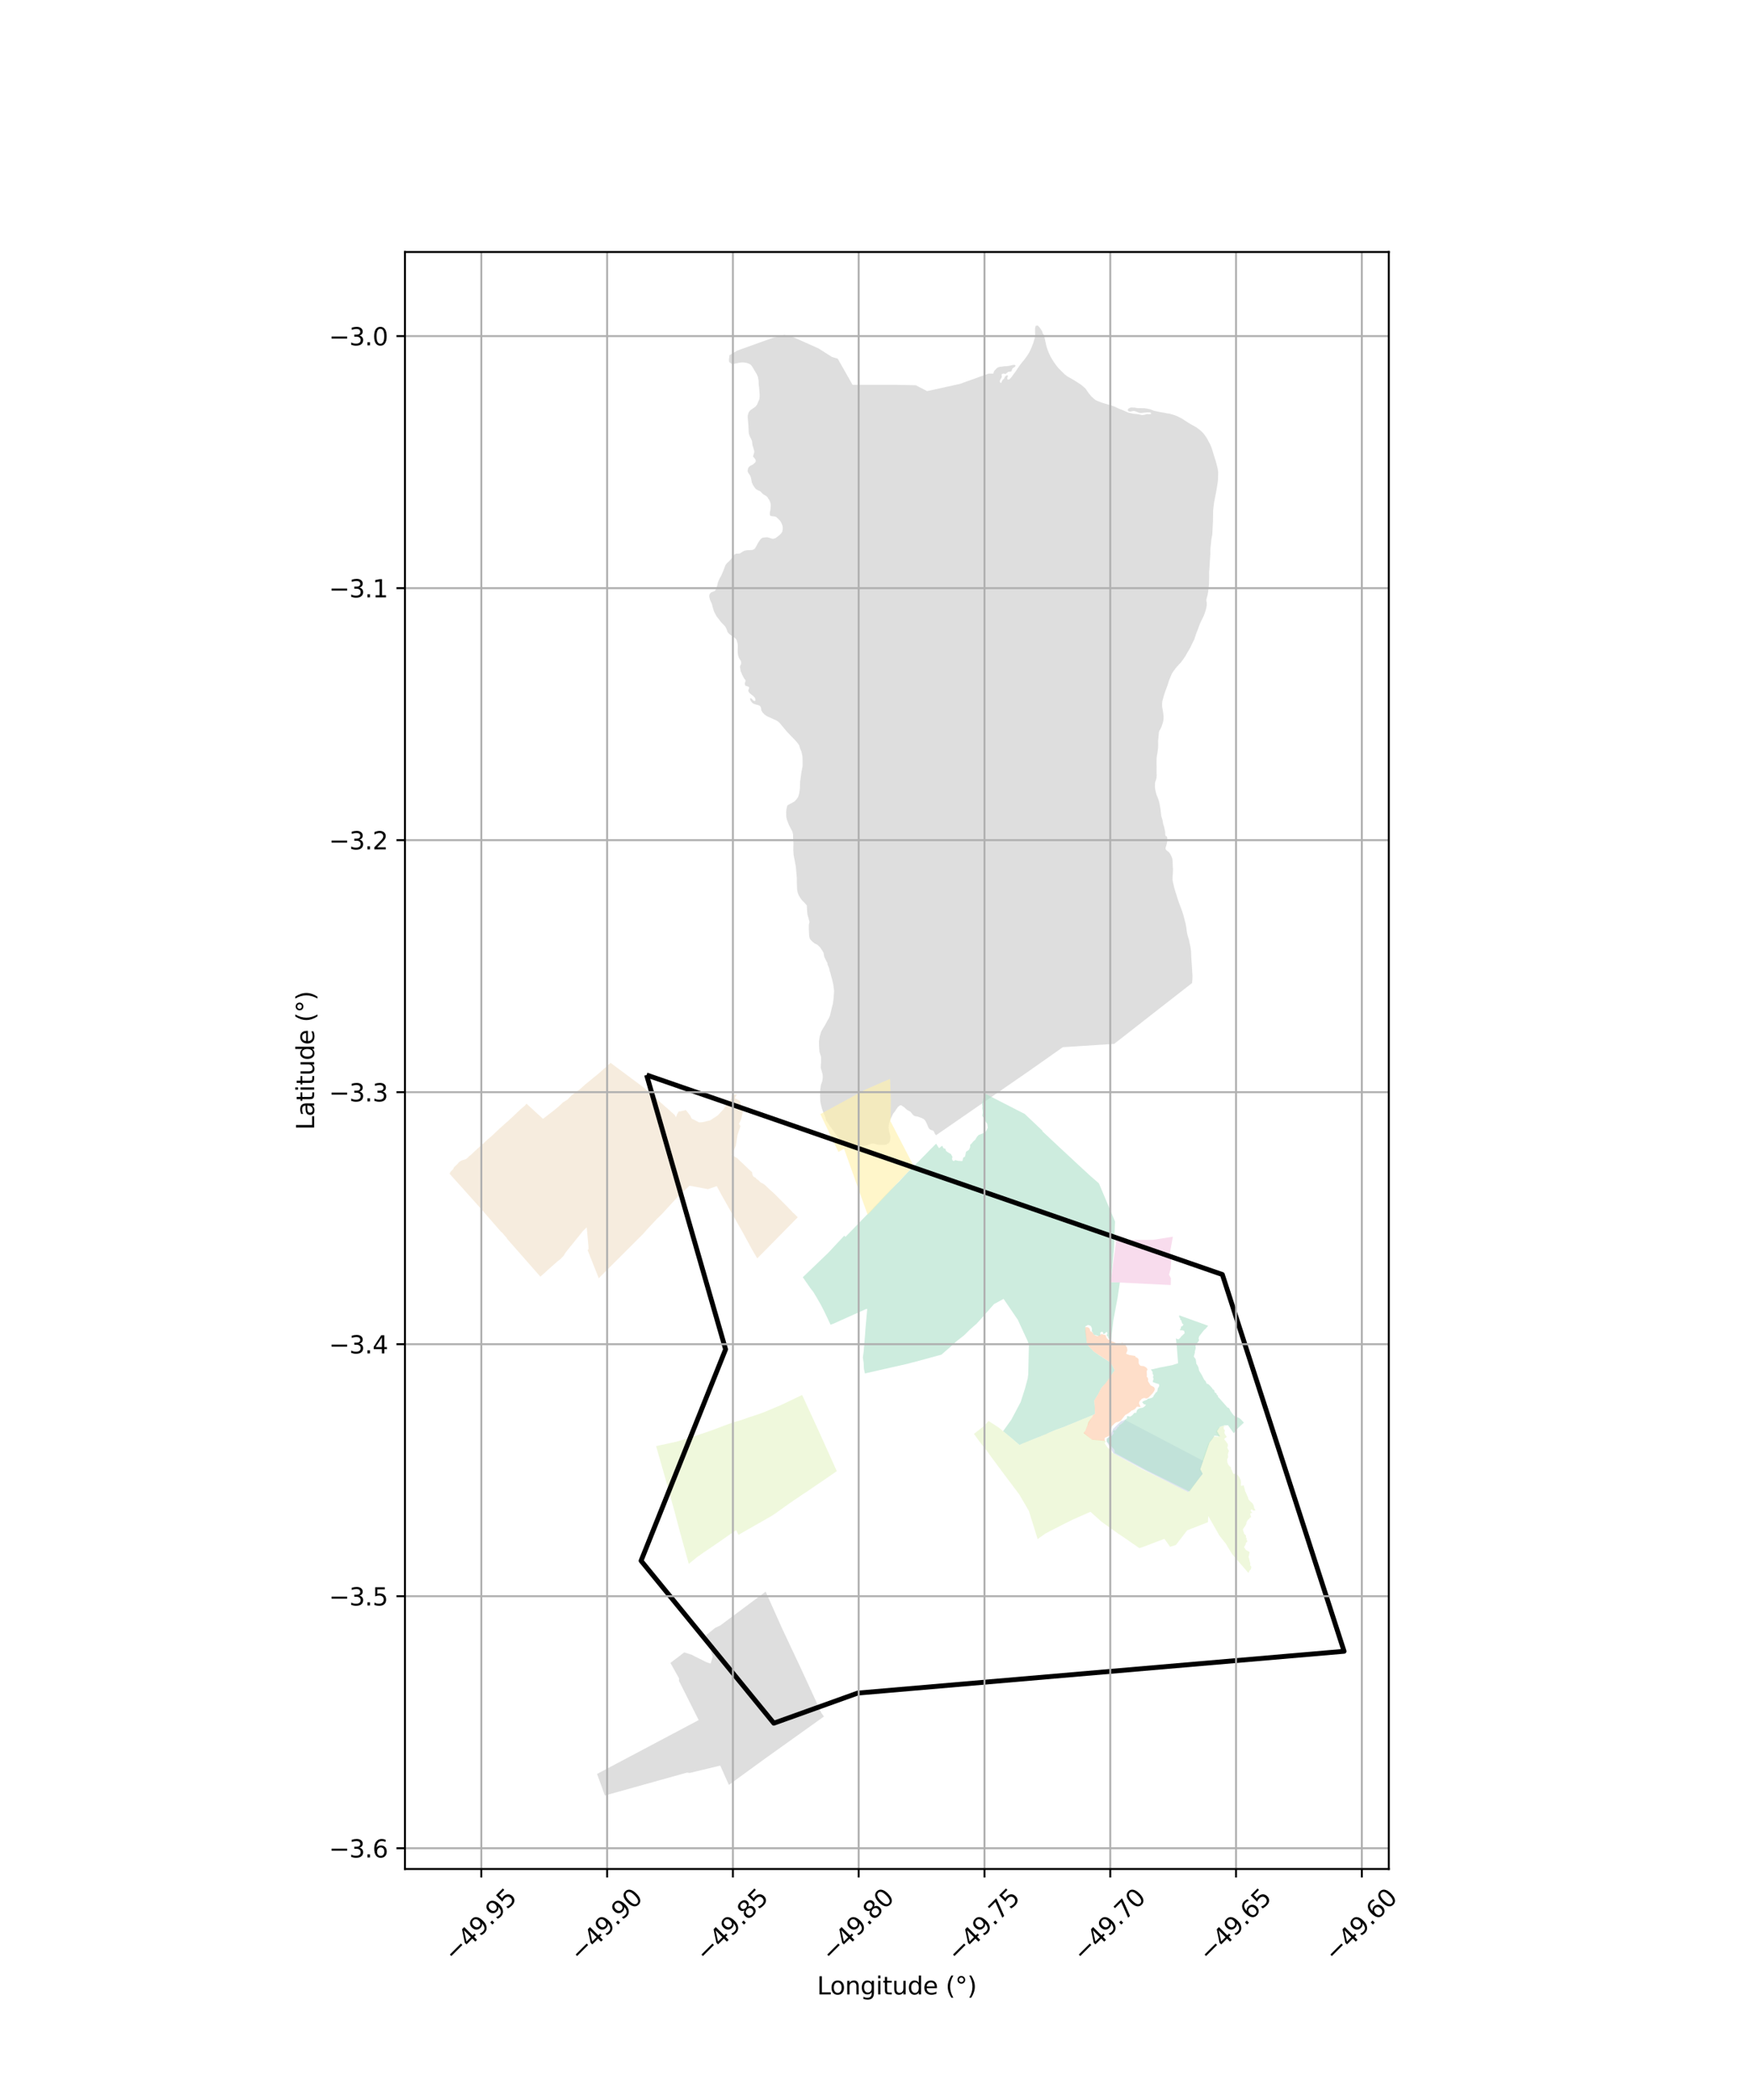 <?xml version="1.0" encoding="utf-8" standalone="no"?>
<!DOCTYPE svg PUBLIC "-//W3C//DTD SVG 1.1//EN"
  "http://www.w3.org/Graphics/SVG/1.1/DTD/svg11.dtd">
<svg xmlns:xlink="http://www.w3.org/1999/xlink" width="720pt" height="864pt" viewBox="0 0 720 864" xmlns="http://www.w3.org/2000/svg" version="1.1">
 <defs>
  <style type="text/css">*{stroke-linejoin: round; stroke-linecap: butt}</style>
 </defs>
 <g id="figure_1">
  <g id="patch_1">
   <path d="M 0 864 
L 720 864 
L 720 0 
L 0 0 
z
" style="fill: #ffffff"/>
  </g>
  <g id="axes_1">
   <g id="patch_2">
    <path d="M 166.61 768.96 
L 571.39 768.96 
L 571.39 103.68 
L 166.61 103.68 
z
" style="fill: #ffffff"/>
   </g>
   <g id="PatchCollection_1">
    <path d="M 406.739 153.704 
L 408.677 153.721 
L 408.819 153.176 
L 409.1 152.529 
L 409.558 152.069 
L 410.166 151.43 
L 410.726 151.092 
L 411.536 150.894 
L 412.294 150.828 
L 413.115 150.695 
L 413.94 150.657 
L 414.813 150.581 
L 415.291 150.505 
L 416.641 150.175 
L 417.056 150.128 
L 417.368 150.128 
L 417.533 150.156 
L 417.747 150.296 
L 417.794 150.371 
L 417.794 150.521 
L 417.632 150.793 
L 417.435 151.009 
L 417.04 151.254 
L 416.692 151.488 
L 416.511 151.685 
L 416.365 152.07 
L 416.266 152.436 
L 416.152 152.699 
L 416.069 152.802 
L 415.855 152.868 
L 415.591 152.897 
L 415.326 152.916 
L 415.145 152.916 
L 414.849 153.019 
L 414.537 153.198 
L 414.106 153.564 
L 413.779 153.78 
L 413.55 153.865 
L 413.384 153.865 
L 413.285 153.809 
L 413.088 153.678 
L 412.756 153.697 
L 412.543 153.763 
L 412.314 153.866 
L 412.081 154.11 
L 412.049 154.279 
L 412.116 154.41 
L 412.179 154.814 
L 412.148 155.076 
L 412.033 155.423 
L 411.737 155.902 
L 411.488 156.371 
L 411.374 156.765 
L 411.374 157.084 
L 411.477 157.3 
L 411.575 157.469 
L 411.737 157.515 
L 411.82 157.515 
L 411.935 157.43 
L 412.018 157.318 
L 412.215 156.849 
L 412.428 156.417 
L 412.677 156.154 
L 413.072 155.835 
L 413.238 155.506 
L 413.368 155.141 
L 413.794 154.68 
L 414.11 154.474 
L 414.406 154.427 
L 414.604 154.492 
L 414.687 154.595 
L 414.671 154.745 
L 414.572 155.055 
L 414.438 155.439 
L 414.454 155.786 
L 414.505 156.04 
L 414.604 156.133 
L 414.734 156.189 
L 414.999 156.133 
L 415.247 156.039 
L 415.512 155.888 
L 415.642 155.719 
L 416.069 155.259 
L 416.827 154.199 
L 417.928 152.744 
L 418.817 151.364 
L 419.954 149.778 
L 421.237 148.201 
L 422.52 146.502 
L 423.492 144.934 
L 424.167 143.545 
L 425.154 141.021 
L 425.892 138.414 
L 425.987 138.085 
L 425.861 137.344 
L 425.857 136.106 
L 425.857 135.075 
L 426.129 134.052 
L 426.942 133.92 
L 427.689 134.669 
L 428.707 136.178 
L 429.09 137.331 
L 429.572 137.931 
L 429.686 138.493 
L 430.062 140.265 
L 430.421 142.019 
L 430.875 143.575 
L 431.542 145.262 
L 432.277 146.809 
L 433.023 148.084 
L 433.773 149.227 
L 434.602 150.389 
L 435.38 151.363 
L 436.407 152.394 
L 438.014 153.995 
L 439.186 154.876 
L 439.917 155.297 
L 441.121 155.961 
L 442.128 156.579 
L 443.265 157.3 
L 444.453 158.086 
L 445.231 158.639 
L 445.898 159.229 
L 446.582 159.837 
L 447.213 160.728 
L 447.995 161.852 
L 449.101 163.173 
L 450.06 164.025 
L 450.644 164.512 
L 451.134 164.784 
L 452.026 165.167 
L 453.361 165.681 
L 455.13 166.204 
L 456.575 166.643 
L 457.858 167.045 
L 458.817 167.41 
L 460.476 168.196 
L 462.004 168.775 
L 463.042 169.243 
L 464.148 169.738 
L 464.424 169.832 
L 464.961 169.916 
L 465.482 170.046 
L 466 170.158 
L 466.489 170.242 
L 467.658 170.353 
L 468.29 170.437 
L 468.534 170.465 
L 469.462 170.698 
L 469.754 170.763 
L 470.11 170.744 
L 470.453 170.725 
L 470.923 170.649 
L 471.361 170.517 
L 471.768 170.367 
L 472.009 170.367 
L 472.416 170.394 
L 472.739 170.413 
L 473.213 170.393 
L 473.537 170.318 
L 473.576 170.252 
L 473.604 170.205 
L 473.604 170.055 
L 473.49 169.887 
L 473.276 169.746 
L 473.083 169.681 
L 472.708 169.644 
L 472.301 169.644 
L 471.685 169.692 
L 470.856 169.758 
L 469.77 169.872 
L 469.056 169.892 
L 468.68 169.827 
L 468.013 169.565 
L 467.381 169.322 
L 466.959 169.154 
L 466.469 169.089 
L 466.114 169.098 
L 465.545 169.23 
L 465.17 169.334 
L 464.945 169.334 
L 464.554 169.269 
L 464.262 169.138 
L 464.065 168.941 
L 464.017 168.595 
L 464.049 168.416 
L 464.195 168.238 
L 464.373 168.059 
L 464.649 167.909 
L 465.186 167.693 
L 465.447 167.646 
L 466.015 167.664 
L 466.501 167.691 
L 466.73 167.691 
L 466.821 167.663 
L 466.896 167.7 
L 467.571 167.859 
L 468.147 167.914 
L 468.929 167.923 
L 470.003 167.94 
L 470.611 167.94 
L 471.476 168.042 
L 472.021 168.116 
L 472.645 168.293 
L 473.209 168.377 
L 473.276 168.433 
L 474.153 168.77 
L 474.95 169.05 
L 476.119 169.292 
L 477.402 169.554 
L 478.911 169.805 
L 479.969 170.029 
L 481.43 170.261 
L 482.535 170.588 
L 483.625 170.962 
L 484.569 171.364 
L 486.353 172.262 
L 487.996 173.339 
L 489.994 174.593 
L 491.376 175.323 
L 492.189 175.819 
L 493.133 176.502 
L 494.139 177.317 
L 494.984 178.15 
L 495.569 178.881 
L 496.382 180.024 
L 497.377 181.842 
L 497.993 183.023 
L 498.613 184.579 
L 499.426 187.317 
L 500.161 189.595 
L 500.765 191.854 
L 501.041 193.129 
L 501.191 194.329 
L 501.16 196.308 
L 501.065 197.978 
L 500.611 200.885 
L 500.303 202.668 
L 499.754 205.454 
L 499.497 206.814 
L 499.126 210.003 
L 499.079 212.488 
L 499.067 214.261 
L 498.826 218.894 
L 498.779 219.813 
L 498.392 221.97 
L 498.246 223.433 
L 498.005 225.694 
L 497.958 228.076 
L 497.8 230.515 
L 497.654 232.747 
L 497.606 233.713 
L 497.464 235.335 
L 497.48 237.314 
L 497.421 240.034 
L 497.259 241.863 
L 497.113 243.139 
L 496.872 244.611 
L 496.402 246.412 
L 496.323 246.872 
L 496.339 247.134 
L 496.485 248.016 
L 496.489 249.001 
L 496.327 249.967 
L 496.098 250.942 
L 495.695 252.181 
L 495.257 253.391 
L 494.286 255.334 
L 494.041 255.822 
L 493.362 257.473 
L 492.987 258.524 
L 492.485 259.791 
L 491.968 261.198 
L 491.399 263.028 
L 490.673 264.435 
L 489.65 266.575 
L 488.805 268.02 
L 488.402 268.696 
L 487.672 269.991 
L 486.827 271.23 
L 485.824 272.6 
L 485.094 273.333 
L 483.732 274.873 
L 482.626 276.393 
L 482.077 277.285 
L 480.976 279.968 
L 480.375 281.91 
L 479.321 284.725 
L 478.836 286.236 
L 478.449 287.699 
L 478.22 288.478 
L 478.109 289.575 
L 478.141 290.795 
L 478.322 291.807 
L 478.583 293.382 
L 478.733 294.686 
L 478.717 295.633 
L 478.603 296.646 
L 478.425 297.349 
L 477.856 299.067 
L 477.371 300.042 
L 476.984 300.728 
L 476.822 301.262 
L 476.676 302.754 
L 476.482 304.78 
L 476.502 306.28 
L 476.486 307.471 
L 476.245 309.525 
L 476.001 310.773 
L 475.859 312.077 
L 475.827 314.309 
L 475.862 315.425 
L 475.847 317.947 
L 475.898 319.016 
L 475.819 320.048 
L 475.606 320.845 
L 475.365 321.484 
L 475.203 322.159 
L 475.172 323.772 
L 475.254 324.522 
L 475.531 325.929 
L 475.874 327.11 
L 476.474 328.572 
L 476.802 329.547 
L 477.063 330.681 
L 477.438 332.8 
L 477.537 333.71 
L 477.766 335.623 
L 478.042 336.607 
L 478.338 337.545 
L 478.484 338.51 
L 478.599 339.139 
L 478.926 340.104 
L 479.234 341.557 
L 479.396 342.326 
L 479.4 342.664 
L 479.384 343.245 
L 479.515 343.789 
L 479.594 343.967 
L 479.807 344.051 
L 479.921 344.051 
L 480.052 344.163 
L 480.146 344.332 
L 480.214 344.651 
L 480.229 345.542 
L 480.198 346.461 
L 480.067 347.033 
L 479.795 347.999 
L 479.566 348.684 
L 479.55 349.182 
L 479.602 349.407 
L 479.732 349.641 
L 480.024 349.931 
L 480.269 350.09 
L 480.676 350.408 
L 481.098 350.83 
L 481.406 351.233 
L 481.943 352.273 
L 482.286 353.164 
L 482.448 354.317 
L 482.5 355.902 
L 482.614 357.749 
L 482.583 358.762 
L 482.456 360.507 
L 482.409 361.472 
L 482.425 362.054 
L 482.737 363.61 
L 483.096 365.176 
L 483.649 367.07 
L 483.826 367.576 
L 483.988 368.035 
L 484.415 369.47 
L 484.869 370.876 
L 485.457 372.46 
L 486.045 374.006 
L 486.499 375.281 
L 486.859 376.462 
L 487.463 378.769 
L 487.854 380.297 
L 488.098 381.75 
L 488.312 383.475 
L 488.608 384.854 
L 489.145 386.569 
L 489.52 388.388 
L 489.828 389.794 
L 490.025 391.342 
L 490.108 393.498 
L 490.227 395.374 
L 490.392 397.615 
L 490.523 400.025 
L 490.621 401.338 
L 490.59 402.96 
L 490.479 404.161 
L 490.444 404.451 
L 458.391 429.487 
L 437.295 430.836 
L 437.271 430.846 
L 421.991 441.613 
L 421.88 441.67 
L 385.141 467.057 
L 384.711 466.626 
L 384.47 466.064 
L 384.257 465.604 
L 384.043 465.304 
L 383.747 465.117 
L 383.159 464.93 
L 382.705 464.743 
L 382.44 464.528 
L 382.172 464.237 
L 381.903 463.722 
L 381.528 462.832 
L 381.019 461.679 
L 380.537 460.901 
L 380.055 460.442 
L 379.684 460.227 
L 378.879 459.881 
L 377.892 459.507 
L 377.331 459.32 
L 376.822 459.292 
L 376.316 459.152 
L 375.862 458.89 
L 375.515 458.562 
L 375.033 457.944 
L 374.551 457.382 
L 373.829 456.979 
L 373.296 456.708 
L 372.787 456.277 
L 372.064 455.603 
L 371.341 455.126 
L 370.781 454.723 
L 370.153 454.855 
L 369.427 455.456 
L 368.676 456.508 
L 368.167 457.324 
L 367.44 458.216 
L 367.121 458.948 
L 366.339 460.487 
L 365.885 461.876 
L 365.672 463.039 
L 365.593 463.799 
L 365.672 464.605 
L 365.833 465.58 
L 366.185 466.94 
L 366.347 467.774 
L 366.268 468.346 
L 366.24 469.134 
L 365.948 469.997 
L 365.652 470.326 
L 364.953 470.758 
L 364.416 470.975 
L 363.259 471.032 
L 362.56 471.024 
L 361.822 471.034 
L 361.234 470.978 
L 360.772 470.895 
L 359.958 470.624 
L 359.256 470.465 
L 358.715 470.494 
L 357.929 470.757 
L 356.685 471.218 
L 355.576 471.332 
L 354.383 471.334 
L 353.274 471.195 
L 352.464 470.952 
L 351.596 470.737 
L 350.597 470.635 
L 349.866 470.711 
L 346.763 470.705 
L 341.444 463.275 
L 339.837 460.866 
L 339.423 459.329 
L 338.843 458.026 
L 338.456 456.882 
L 338.12 455.898 
L 337.638 453.966 
L 337.492 452.944 
L 337.445 452.175 
L 337.393 450.046 
L 337.488 448.208 
L 337.729 446.416 
L 338.302 444.868 
L 338.448 443.855 
L 338.491 442.889 
L 338.444 442.064 
L 338.009 440.47 
L 337.769 439.692 
L 337.674 439.354 
L 337.721 438.097 
L 337.816 437.028 
L 337.812 436.062 
L 337.812 434.852 
L 337.429 433.643 
L 337.137 432.677 
L 336.991 430.595 
L 336.939 428.466 
L 337.228 426.534 
L 337.804 424.555 
L 338.57 423.147 
L 339.482 421.692 
L 340.489 419.806 
L 341.065 418.839 
L 341.496 417.732 
L 342.163 414.917 
L 342.692 412.891 
L 342.929 411.052 
L 343.071 409.167 
L 343.166 407.807 
L 343.02 406.354 
L 342.826 405.003 
L 342.392 403.119 
L 342.009 401.759 
L 341.67 400.409 
L 341.381 399.584 
L 341.287 399.106 
L 341.046 398.14 
L 340.513 396.931 
L 340.418 396.153 
L 340.035 395.572 
L 339.502 394.409 
L 339.119 393.641 
L 338.925 392.572 
L 338.827 391.99 
L 338.25 391.025 
L 337.338 389.676 
L 336.28 388.701 
L 335.222 388.178 
L 334.405 387.55 
L 333.587 386.773 
L 333.106 386.051 
L 332.912 385.029 
L 332.865 384.063 
L 332.766 382.131 
L 332.766 380.584 
L 333.05 379.327 
L 332.569 377.489 
L 332.233 376.42 
L 332.087 375.023 
L 331.988 373.372 
L 331.941 372.5 
L 330.883 371.291 
L 329.971 370.42 
L 329.201 369.315 
L 328.573 368.246 
L 328.19 367.234 
L 327.949 365.93 
L 327.85 363.408 
L 327.846 361.335 
L 327.459 356.787 
L 327.025 354.321 
L 326.539 351.948 
L 326.393 349.773 
L 326.441 346.771 
L 326.295 344.596 
L 326.295 343.433 
L 326.101 342.42 
L 325.813 341.745 
L 325.233 340.677 
L 324.51 339.224 
L 323.74 337.199 
L 323.499 336.083 
L 323.452 334.339 
L 323.547 332.988 
L 323.882 331.581 
L 324.17 331.196 
L 325.943 330.275 
L 326.954 329.692 
L 327.767 328.772 
L 328.391 327.852 
L 328.774 326.595 
L 329.11 324.419 
L 329.157 321.858 
L 329.73 317.693 
L 330.208 315.179 
L 330.204 313.004 
L 330.156 311.212 
L 329.722 309.281 
L 329.141 307.828 
L 328.758 306.571 
L 327.989 305.503 
L 326.642 304.004 
L 325.489 302.852 
L 323.614 300.866 
L 321.687 298.542 
L 320.775 297.436 
L 320.052 296.809 
L 319.381 296.415 
L 316.882 295.255 
L 315.729 294.778 
L 314.576 294.001 
L 313.759 293.13 
L 313.23 292.258 
L 313.083 291.199 
L 312.843 290.617 
L 312.314 290.234 
L 311.496 289.991 
L 310.442 289.701 
L 309.767 289.364 
L 309.336 288.971 
L 308.965 288.474 
L 308.728 288.062 
L 308.63 287.686 
L 308.63 287.405 
L 308.709 287.246 
L 308.847 287.245 
L 309.084 287.367 
L 309.34 287.545 
L 309.573 287.845 
L 309.87 288.154 
L 310.225 288.379 
L 310.56 288.397 
L 310.793 288.275 
L 310.833 287.937 
L 310.714 287.403 
L 310.478 286.953 
L 309.948 286.391 
L 309.277 285.876 
L 308.689 285.407 
L 308.195 284.93 
L 307.959 284.489 
L 307.84 284.152 
L 308.057 283.523 
L 308.191 283.166 
L 308.211 282.885 
L 308.093 282.651 
L 307.801 282.473 
L 307.386 282.314 
L 306.952 282.258 
L 306.66 282.052 
L 306.462 281.658 
L 306.442 281.386 
L 306.419 281.189 
L 306.596 280.608 
L 306.735 280.27 
L 306.735 280.035 
L 306.636 279.717 
L 306.221 279.239 
L 305.767 278.433 
L 305.317 277.524 
L 304.725 276.117 
L 304.547 275.001 
L 304.448 274.448 
L 304.563 273.895 
L 304.859 273.322 
L 304.938 272.685 
L 304.879 272.169 
L 304.721 271.775 
L 304.444 271.381 
L 304.01 270.688 
L 303.675 269.591 
L 303.517 268.447 
L 303.517 267.181 
L 303.536 266.224 
L 303.532 265.117 
L 303.335 264.283 
L 303.118 263.533 
L 302.905 263.055 
L 302.49 262.605 
L 301.76 262.024 
L 300.776 261.378 
L 299.932 260.741 
L 299.418 260.188 
L 299.142 259.476 
L 298.806 258.539 
L 298.332 257.732 
L 297.665 257.02 
L 296.579 255.887 
L 296.129 255.25 
L 295.517 254.481 
L 294.747 253.488 
L 293.744 251.529 
L 293.211 249.804 
L 292.974 248.716 
L 292.797 248.238 
L 292.145 246.86 
L 291.849 245.763 
L 291.79 245.116 
L 291.968 244.459 
L 292.28 244.046 
L 292.615 243.689 
L 293.207 243.482 
L 293.855 243.266 
L 294.23 242.975 
L 294.621 242.28 
L 295.036 241.089 
L 295.367 239.625 
L 295.738 238.706 
L 296.153 237.88 
L 296.682 236.941 
L 297.389 235.318 
L 297.977 233.873 
L 298.313 232.926 
L 298.644 232.231 
L 299.158 231.649 
L 299.983 230.879 
L 300.67 230.165 
L 301.163 229.509 
L 301.436 228.992 
L 301.929 228.42 
L 302.202 228.119 
L 302.715 227.847 
L 303.07 227.79 
L 303.679 227.789 
L 304.291 227.742 
L 304.76 227.488 
L 305.313 227.094 
L 305.961 226.755 
L 306.509 226.539 
L 307.358 226.379 
L 308.48 226.34 
L 309.364 226.292 
L 309.913 226.141 
L 310.485 225.784 
L 311.034 224.968 
L 311.879 223.344 
L 312.487 222.471 
L 312.843 221.955 
L 313.237 221.542 
L 313.688 221.279 
L 314.473 221.137 
L 315.145 221.08 
L 315.733 221.061 
L 316.463 221.257 
L 317.486 221.575 
L 317.723 221.65 
L 317.976 221.659 
L 318.39 221.63 
L 319.176 221.32 
L 319.65 220.982 
L 320.712 220.146 
L 321.418 219.432 
L 321.849 218.719 
L 322.027 217.79 
L 322.027 217.031 
L 321.967 216.365 
L 321.612 215.474 
L 321.276 214.752 
L 320.803 214.087 
L 320.175 213.469 
L 319.622 212.935 
L 319.306 212.701 
L 318.911 212.523 
L 318.382 212.458 
L 317.616 212.384 
L 317.241 212.3 
L 316.984 212.206 
L 316.767 211.925 
L 316.728 211.531 
L 316.728 210.931 
L 317.004 209.627 
L 317.119 207.845 
L 317.04 207.151 
L 316.783 206.354 
L 316.448 205.641 
L 316.171 205.267 
L 315.78 204.592 
L 315.227 204.058 
L 314.675 203.721 
L 314.205 203.487 
L 313.652 203.047 
L 313.139 202.456 
L 312.689 202.082 
L 311.82 201.708 
L 311.054 201.249 
L 310.639 200.79 
L 309.814 199.59 
L 309.301 198.4 
L 309.064 197.03 
L 308.867 196.337 
L 308.709 195.821 
L 308.353 195.231 
L 307.899 194.631 
L 307.682 194.134 
L 307.583 193.778 
L 307.781 192.689 
L 308.156 192.098 
L 308.705 191.638 
L 309.688 191.149 
L 310.533 190.454 
L 310.868 190.032 
L 310.947 189.497 
L 310.829 189.085 
L 310.395 188.447 
L 309.941 187.998 
L 309.842 187.773 
L 309.921 187.435 
L 310.292 186.168 
L 310.332 185.774 
L 310.213 185.24 
L 309.838 183.852 
L 309.562 183.083 
L 309.423 181.574 
L 309.226 181.058 
L 308.89 180.327 
L 308.44 179.38 
L 308.144 178.527 
L 308.041 177.87 
L 307.923 175.235 
L 307.765 173.313 
L 307.647 171.981 
L 307.643 171.071 
L 307.84 170.18 
L 308.097 169.533 
L 308.606 168.894 
L 309.589 168.162 
L 310.414 167.608 
L 310.928 167.204 
L 311.516 166.397 
L 311.986 165.261 
L 312.4 164.276 
L 312.535 163.207 
L 312.535 162.194 
L 312.416 160.768 
L 312.298 159.127 
L 312.179 158.386 
L 312.096 156.586 
L 311.84 155.123 
L 311.405 154.073 
L 310.936 153.276 
L 310.304 152.226 
L 309.672 151.139 
L 309.321 150.568 
L 308.827 150.052 
L 308.314 149.734 
L 307.587 149.434 
L 307.035 149.276 
L 306.328 149.164 
L 305.736 149.099 
L 304.989 149.118 
L 304.125 149.241 
L 302.924 149.496 
L 302.119 149.656 
L 301.546 149.694 
L 301.116 149.676 
L 300.484 149.358 
L 300.129 149.067 
L 299.916 148.645 
L 299.912 147.914 
L 300.07 146.769 
L 300.109 146.413 
L 300.042 146.179 
L 303.299 144.262 
L 317.707 139.079 
L 322.694 137.789 
L 326.39 138.713 
L 336.734 143.335 
L 342.274 146.855 
L 344.678 147.594 
L 350.771 158.325 
L 356.129 158.329 
L 360.191 158.324 
L 368.874 158.324 
L 376.818 158.512 
L 381.434 160.917 
L 394.917 157.957 
L 406.739 153.704 
" clip-path="url(#p03f9d4f48f)" style="fill: #cccccc; fill-opacity: 0.65"/>
    <path d="M 264.579 447.265 
L 264.754 447.406 
L 265.855 448.299 
L 277.585 458.725 
L 278.09 459.664 
L 278.608 458.388 
L 279.261 457.274 
L 279.931 457.248 
L 280.504 457.108 
L 281.686 456.857 
L 282.008 456.713 
L 282.142 456.689 
L 283.038 457.787 
L 283.975 459.002 
L 284.592 460.265 
L 285.377 460.603 
L 287.605 461.781 
L 288.826 461.734 
L 292.179 460.953 
L 295.291 458.925 
L 297.693 456.342 
L 299.643 453.293 
L 300.815 452.239 
L 301.332 450.094 
L 301.928 450.375 
L 303.184 450.257 
L 302.303 451.811 
L 304.463 452.976 
L 305.119 455.659 
L 305.609 457.431 
L 305.076 459.926 
L 304.641 461.228 
L 304.012 462.392 
L 304.659 463.334 
L 303.448 466.943 
L 302.731 471.393 
L 301.143 474.99 
L 301.071 475.12 
L 301.336 475.334 
L 301.867 475.631 
L 302.336 475.925 
L 302.935 476.247 
L 303.37 476.535 
L 304.225 477.4 
L 306.224 479.289 
L 308.244 481.23 
L 309.041 481.941 
L 309.198 482.056 
L 309.302 482.147 
L 309.405 482.318 
L 309.48 482.526 
L 309.505 483.074 
L 309.659 483.409 
L 309.757 483.728 
L 309.822 483.878 
L 309.963 484.029 
L 310.254 484.238 
L 310.733 484.483 
L 311.07 484.716 
L 311.186 485.04 
L 311.985 485.532 
L 312.848 486.419 
L 312.969 486.5 
L 313.182 486.639 
L 313.757 486.893 
L 314.257 487.177 
L 314.96 487.758 
L 316.631 489.364 
L 316.702 489.449 
L 318.38 490.914 
L 319.788 492.319 
L 321.178 493.731 
L 322.618 495.159 
L 323.938 496.487 
L 324.019 496.573 
L 325.412 498.021 
L 325.922 498.535 
L 326.018 498.726 
L 326.835 499.423 
L 328.215 500.826 
L 311.565 517.736 
L 310.952 516.712 
L 310.372 515.714 
L 309.189 513.698 
L 308.276 511.986 
L 307.151 509.93 
L 306.042 507.867 
L 304.894 505.819 
L 303.732 503.798 
L 302.564 501.747 
L 301.401 499.698 
L 299.976 497.182 
L 298.561 494.656 
L 296.822 491.592 
L 295.533 489.192 
L 294.893 488.002 
L 291.291 489.252 
L 283.684 487.828 
L 278.872 492.362 
L 276.309 495.144 
L 272.337 499.49 
L 270.149 501.623 
L 266.459 505.553 
L 264.48 507.792 
L 263.041 509.211 
L 259.805 512.446 
L 257.184 515.063 
L 254.507 517.739 
L 251.865 520.378 
L 250.455 521.787 
L 249.767 522.474 
L 246.344 525.901 
L 241.748 514.304 
L 242.147 513.962 
L 242.096 512.638 
L 241.396 504.965 
L 239.891 506.413 
L 238.412 508.242 
L 236.932 510.073 
L 235.435 511.926 
L 233.518 514.299 
L 232.491 515.623 
L 231.954 516.591 
L 230.606 518.004 
L 229.19 519.106 
L 227.51 520.614 
L 225.788 522.126 
L 224.049 523.737 
L 222.315 525.241 
L 208.811 509.89 
L 208.688 509.751 
L 208.542 509.406 
L 207.584 508.313 
L 206.547 507.07 
L 206.325 507.013 
L 197.54 496.931 
L 185.023 482.97 
L 185.009 482.821 
L 185.201 482.383 
L 185.61 481.87 
L 186.164 481.282 
L 186.441 481.058 
L 186.595 480.586 
L 186.867 480.182 
L 187.048 479.981 
L 187.872 479.232 
L 188.828 478.189 
L 189.212 477.872 
L 189.574 477.653 
L 190.047 477.403 
L 190.483 477.278 
L 191.687 476.907 
L 192.102 476.581 
L 192.335 476.424 
L 192.707 476.062 
L 192.934 475.778 
L 193.175 475.551 
L 193.524 475.329 
L 193.915 474.995 
L 195.236 473.721 
L 196.958 472.132 
L 198.697 470.61 
L 200.382 469.023 
L 202.161 467.502 
L 203.89 465.892 
L 205.596 464.272 
L 207.34 462.707 
L 209.08 461.175 
L 210.818 459.579 
L 212.517 457.954 
L 214.218 456.332 
L 215.986 454.863 
L 216.621 454.086 
L 223.217 460.155 
L 223.437 460.293 
L 228.036 456.749 
L 228.631 456.254 
L 229.851 455.24 
L 231.542 453.633 
L 233.51 452.366 
L 235.117 450.681 
L 237.007 449.341 
L 238.834 447.965 
L 240.574 446.346 
L 242.35 444.904 
L 244.177 443.386 
L 245.996 441.939 
L 247.718 440.408 
L 249.481 438.872 
L 251.179 437.266 
L 264.5 447.2 
L 264.579 447.265 
" clip-path="url(#p03f9d4f48f)" style="fill: #f1e2cc; fill-opacity: 0.65"/>
    <path d="M 296.329 726.419 
L 283.761 729.437 
L 282.641 729.3 
L 271.013 732.544 
L 248.87 738.72 
L 245.651 729.849 
L 245.653 729.848 
L 287.455 707.689 
L 279.363 691.59 
L 279.378 690.532 
L 275.835 684.174 
L 281.503 679.835 
L 284.472 680.761 
L 287.114 682.11 
L 290.705 683.892 
L 292.363 684.454 
L 293.232 681.643 
L 290.492 672.805 
L 294.179 669.785 
L 296.309 668.785 
L 315.019 654.85 
L 321.693 669.804 
L 329.029 685.404 
L 333.479 695.035 
L 337.902 704.678 
L 338.994 706.228 
L 314.944 723.407 
L 299.881 734.366 
L 296.329 726.419 
" clip-path="url(#p03f9d4f48f)" style="fill: #cccccc; fill-opacity: 0.65"/>
    <path d="M 330.019 573.932 
L 337.443 590.069 
L 337.523 590.257 
L 344.273 605.267 
L 342.27 606.663 
L 340.179 608.102 
L 338.138 609.504 
L 336.098 610.888 
L 334.106 612.242 
L 332.189 613.571 
L 330.189 614.856 
L 328.252 616.192 
L 326.457 617.391 
L 324.535 618.727 
L 322.712 620.031 
L 320.902 621.32 
L 319.263 622.499 
L 317.499 623.679 
L 315.879 624.601 
L 313.644 625.887 
L 311.885 626.881 
L 310.83 627.487 
L 307.224 629.538 
L 304.334 631.191 
L 303.839 631.483 
L 302.868 629.553 
L 299.648 631.76 
L 296.275 634.128 
L 293.05 636.338 
L 292.994 636.379 
L 289.895 638.468 
L 286.864 640.591 
L 283.382 643.419 
L 279.712 630.162 
L 279.672 630.021 
L 277.188 620.63 
L 274.94 612.632 
L 274.649 611.458 
L 274.621 611.352 
L 269.943 594.985 
L 271.783 594.566 
L 273.793 594.143 
L 273.941 594.113 
L 276.185 593.598 
L 278.332 593.149 
L 281.48 592.192 
L 284.508 591.283 
L 287.669 590.231 
L 291.153 589.065 
L 294.935 587.693 
L 297.637 586.656 
L 299.531 585.963 
L 301.648 585.19 
L 303.632 584.652 
L 305.761 583.991 
L 307.856 583.202 
L 310.002 582.535 
L 312.18 581.798 
L 314.387 580.997 
L 316.597 580.065 
L 318.81 579.142 
L 321.051 578.206 
L 323.266 577.149 
L 325.505 576.082 
L 327.744 575.014 
L 330.019 573.932 
" clip-path="url(#p03f9d4f48f)" style="fill: #e6f5c9; fill-opacity: 0.65"/>
    <path d="M 405.735 450.06 
L 406.459 450.546 
L 406.529 450.591 
L 421.614 458.318 
L 428.844 465.16 
L 428.875 465.44 
L 435.423 471.592 
L 441.856 477.56 
L 442.047 477.763 
L 448.723 483.914 
L 452.135 486.888 
L 458.666 502.347 
L 458.758 502.585 
L 458.63 505.847 
L 458.564 507.066 
L 458.364 512.933 
L 457.083 527.52 
L 458.721 527.605 
L 460.739 527.621 
L 459.83 533.817 
L 458.052 543.31 
L 457.12 551.188 
L 456.898 551.167 
L 455.918 550.528 
L 456.033 550.079 
L 455.748 549.917 
L 455.43 549.543 
L 455.313 549.245 
L 455.658 548.698 
L 455.351 547.891 
L 454.567 548.608 
L 454.456 548.7 
L 453.935 548.907 
L 453.885 548.305 
L 453.408 547.851 
L 452.67 548.306 
L 452.713 548.88 
L 452.835 549.475 
L 452.104 549.748 
L 451.134 549.393 
L 450.163 549.241 
L 449.78 548.805 
L 449.592 548.529 
L 449.683 548.231 
L 449.175 547.727 
L 449.257 547.097 
L 449.211 546.397 
L 448.931 545.856 
L 448.723 545.505 
L 447.671 545.112 
L 446.727 545.634 
L 446.533 545.762 
L 446.564 546.008 
L 447.246 553.146 
L 447.921 553.842 
L 450.02 556.029 
L 452.306 557.624 
L 457.018 560.688 
L 457.16 560.934 
L 458.062 562.633 
L 458.117 562.736 
L 458.639 563.78 
L 455.062 568.953 
L 454.822 569.221 
L 454.354 569.725 
L 453.886 570.208 
L 453.038 571.213 
L 451.798 573.695 
L 450.807 575.249 
L 450.207 576.235 
L 450.45 578.924 
L 450.525 581.721 
L 449.718 582.151 
L 444.873 584.179 
L 443.721 584.609 
L 441.879 585.396 
L 439.548 586.337 
L 438.141 586.915 
L 436.912 587.399 
L 434.348 588.301 
L 431.682 589.428 
L 430.387 590.077 
L 428.923 590.643 
L 426.756 591.502 
L 426.51 591.606 
L 424.382 592.461 
L 422.226 593.344 
L 420.157 594.176 
L 420.038 594.224 
L 419.497 594.555 
L 416.586 592.057 
L 414.279 590.144 
L 412.688 588.829 
L 416.033 584.184 
L 416.179 583.933 
L 419.926 576.841 
L 421.721 571.271 
L 422.845 567.042 
L 423.047 565.4 
L 423.311 553.481 
L 422.984 552.219 
L 422.963 552.1 
L 418.745 542.983 
L 412.901 534.398 
L 408.972 536.539 
L 403.387 542.888 
L 401.799 544.611 
L 399.09 546.991 
L 396.673 549.384 
L 393.411 551.933 
L 390.976 554.173 
L 387.341 557.344 
L 380.817 559.12 
L 377.996 559.879 
L 373.29 561.123 
L 355.856 565.072 
L 355.434 563.128 
L 355.334 560.758 
L 354.998 558.532 
L 355.337 556.109 
L 355.522 553.775 
L 355.555 553.628 
L 355.715 551.434 
L 355.912 549.099 
L 356.068 546.716 
L 356.523 541.603 
L 356.813 538.513 
L 356.165 538.647 
L 342.714 544.678 
L 341.703 545.014 
L 340.733 542.939 
L 339.203 539.716 
L 337.712 536.811 
L 336.039 533.901 
L 334.634 531.562 
L 333.315 529.863 
L 330.294 525.495 
L 340.704 515.506 
L 347.36 508.385 
L 347.844 508.897 
L 356.753 499.701 
L 358.322 498.034 
L 359.908 496.309 
L 361.618 494.612 
L 363.176 492.854 
L 364.823 491.185 
L 366.459 489.507 
L 369.733 486.293 
L 371.315 484.609 
L 372.917 482.867 
L 374.557 481.174 
L 376.23 479.446 
L 377.957 477.82 
L 379.57 476.173 
L 381.234 474.493 
L 382.862 472.799 
L 385.141 470.551 
L 386.357 472.386 
L 386.433 472.335 
L 387.424 471.506 
L 387.929 471.64 
L 387.906 472.022 
L 388.293 472.462 
L 388.904 472.608 
L 389.236 473.52 
L 389.818 473.973 
L 391.238 474.827 
L 391.511 475.351 
L 391.709 475.619 
L 391.867 476.064 
L 391.689 476.666 
L 391.839 477.343 
L 392.42 477.735 
L 393.018 477.29 
L 394.202 477.592 
L 394.875 477.642 
L 395.725 477.692 
L 396.042 477.521 
L 396.155 476.793 
L 396.4 476.158 
L 396.943 476.005 
L 397.12 475.474 
L 397.443 473.89 
L 398.65 473.068 
L 399.128 471.996 
L 399.163 470.997 
L 399.656 470.574 
L 400.439 469.609 
L 401.242 468.922 
L 401.964 467.707 
L 402.621 466.984 
L 404.071 466.42 
L 405.311 465.879 
L 405.869 465.055 
L 406.391 463.949 
L 406.193 462.467 
L 405.263 461.06 
L 404.557 459.669 
L 404.146 459.107 
L 404.339 457.768 
L 404.269 456.719 
L 404.125 455.979 
L 404.201 455.268 
L 404.054 454.161 
L 404.4 452.663 
L 404.569 451.762 
L 404.875 450.703 
L 405.735 450.06 
" clip-path="url(#p03f9d4f48f)" style="fill: #b3e2cd; fill-opacity: 0.65"/>
    <path d="M 366.2 443.869 
L 366.504 452.335 
L 366.434 460.997 
L 366.214 460.998 
L 375.592 479.116 
L 375.735 479.429 
L 375.853 479.685 
L 370.879 484.984 
L 368.407 487.617 
L 368.03 488.019 
L 356.965 499.807 
L 347.26 472.616 
L 344.959 473.957 
L 337.513 458.382 
L 356.186 448.215 
L 356.186 448.215 
L 366.2 443.869 
" clip-path="url(#p03f9d4f48f)" style="fill: #fff2ae; fill-opacity: 0.65"/>
    <path d="M 487.046 612.93 
L 488.847 613.9 
L 490.355 611.901 
L 490.691 611.394 
L 491.774 609.897 
L 492.255 609.283 
L 492.705 608.661 
L 493.771 607.15 
L 494.199 606.578 
L 493.313 604.811 
L 495.548 598.232 
L 497.165 593.788 
L 497.448 593.475 
L 498.722 591.776 
L 499.212 590.941 
L 501.413 591.191 
L 500.189 589.027 
L 501.46 587.249 
L 503.384 586.648 
L 504.705 586.609 
L 503.452 586.969 
L 503.499 587.893 
L 503.955 588.496 
L 503.774 589.251 
L 503.841 589.828 
L 504.333 590.629 
L 504.688 590.959 
L 504.506 591.395 
L 504.285 591.528 
L 504.125 591.617 
L 503.796 591.888 
L 503.788 592.333 
L 504.003 592.593 
L 504.383 593.011 
L 504.505 593.235 
L 504.77 593.599 
L 505.16 594.096 
L 505.156 594.585 
L 505.281 594.964 
L 504.954 595.257 
L 504.985 595.676 
L 505.3 596.386 
L 505.714 597.082 
L 505.43 597.221 
L 505.323 597.93 
L 505.124 598.346 
L 505.23 598.656 
L 505.28 599.44 
L 505.263 599.643 
L 504.898 600.323 
L 504.908 600.498 
L 504.91 600.839 
L 504.956 601.496 
L 505.031 601.828 
L 505.253 602.347 
L 505.338 602.604 
L 505.953 603.355 
L 506.462 603.673 
L 506.492 604.485 
L 506.893 604.991 
L 507.013 605.394 
L 507.221 605.857 
L 507.503 606.471 
L 508.482 606.236 
L 509.068 606.767 
L 509.631 607.354 
L 510.057 608.07 
L 510.435 608.878 
L 510.575 609.728 
L 510.52 611.134 
L 510.714 611.336 
L 511.684 611.129 
L 512.143 612.792 
L 512.231 613.385 
L 512.766 614.465 
L 512.991 615.041 
L 513.408 615.95 
L 513.65 616.864 
L 514.267 617.591 
L 515.294 618.483 
L 515.8 619.433 
L 515.989 620.323 
L 516.186 620.763 
L 516.567 621.484 
L 516.095 621.422 
L 515.73 621.529 
L 515.171 621.077 
L 514.756 621.092 
L 514.453 621.54 
L 514.907 622.05 
L 515.215 622.381 
L 514.396 622.665 
L 514.426 622.893 
L 514.519 623.577 
L 514.77 624.161 
L 514.446 624.357 
L 514.047 624.6 
L 513.945 624.978 
L 513.575 625.152 
L 513.441 625.338 
L 513.103 625.805 
L 512.782 626.436 
L 512.786 626.922 
L 512.603 627.337 
L 512.347 627.759 
L 511.868 628.419 
L 511.332 629.224 
L 511.515 629.812 
L 511.893 631.042 
L 512.296 631.432 
L 512.586 631.711 
L 512.632 632.104 
L 512.578 632.474 
L 512.866 632.828 
L 512.875 633.553 
L 513.246 634.131 
L 512.975 634.455 
L 512.572 634.777 
L 512.45 635.547 
L 511.846 636.5 
L 512.401 637.405 
L 512.56 637.662 
L 513.477 638.188 
L 514.137 638.567 
L 513.896 639.745 
L 513.669 640.755 
L 513.871 641.052 
L 514.14 642.22 
L 514.295 642.828 
L 514.432 643.343 
L 514.301 644.049 
L 514.765 644.413 
L 514.833 644.879 
L 514.61 645.68 
L 514.117 646.162 
L 513.627 647.157 
L 506.897 639.364 
L 504.296 635.073 
L 501.681 631.763 
L 497.111 623.733 
L 496.968 626.298 
L 488.467 629.601 
L 483.793 635.654 
L 481.402 636.407 
L 479.09 633.135 
L 476.077 634.241 
L 472.31 635.7 
L 470.29 636.439 
L 468.779 636.959 
L 466.74 635.541 
L 463.015 632.961 
L 460.095 631.016 
L 456.946 628.757 
L 453.202 626.082 
L 448.66 622 
L 445.216 623.508 
L 441.412 625.194 
L 437.358 627.216 
L 434.559 628.642 
L 431.895 629.996 
L 430.042 630.989 
L 426.912 633.23 
L 423.309 621.637 
L 419.36 614.865 
L 413.874 607.575 
L 407.855 599.48 
L 406.615 597.716 
L 404.325 594.834 
L 402.702 592.714 
L 400.708 589.931 
L 404.372 587.077 
L 406.732 584.631 
L 411.112 587.477 
L 412.688 588.829 
L 414.279 590.144 
L 416.586 592.057 
L 419.497 594.555 
L 420.038 594.224 
L 422.48 593.137 
L 424.382 592.461 
L 426.51 591.606 
L 426.756 591.502 
L 428.923 590.643 
L 430.489 589.932 
L 431.682 589.428 
L 434.348 588.301 
L 436.912 587.399 
L 438.141 586.915 
L 441.36 585.603 
L 444.782 584.183 
L 449.718 582.151 
L 446.162 589.434 
L 449.032 592.114 
L 454.858 592.683 
L 454.854 593.405 
L 454.45 593.697 
L 455.291 594.964 
L 455.96 595.872 
L 456.53 596.231 
L 457.18 596.467 
L 457.441 597.232 
L 457.555 597.695 
L 458.111 597.924 
L 461.099 599.623 
L 463.614 601.017 
L 466.402 602.534 
L 469.565 604.343 
L 472.803 605.899 
L 475.887 607.413 
L 479.018 608.951 
L 483.344 611.084 
L 487.046 612.93 
" clip-path="url(#p03f9d4f48f)" style="fill: #e6f5c9; fill-opacity: 0.65"/>
    <path d="M 458.111 597.924 
L 455.293 593.041 
L 455.419 591.948 
L 457.011 590.357 
L 457.934 587.928 
L 461.121 584.816 
L 462.849 584.161 
L 494.991 601.026 
L 493.808 604.494 
L 494.803 606.408 
L 488.847 613.9 
L 470.173 604.47 
L 458.111 597.924 
" clip-path="url(#p03f9d4f48f)" style="fill: #cbd5e8; fill-opacity: 0.65"/>
    <path d="M 455.403 591.905 
L 457.513 590.677 
L 457.76 590.344 
L 458.255 589.593 
L 457.869 588.956 
L 458.281 588.4 
L 459.024 588.496 
L 459.244 587.968 
L 459.63 587.746 
L 459.657 587.302 
L 459.987 587.079 
L 460.373 586.968 
L 460.399 586.357 
L 460.95 586.106 
L 461.803 585.494 
L 462.601 584.716 
L 462.849 584.161 
L 463.702 583.521 
L 463.674 583.105 
L 463.756 582.661 
L 464.031 582.632 
L 464.831 582.826 
L 465.161 582.77 
L 465.932 582.186 
L 466.719 581.28 
L 467.491 581.306 
L 467.655 580.529 
L 468.013 579.89 
L 468.894 579.389 
L 469.334 579.305 
L 470.078 579.193 
L 470.711 578.831 
L 471.399 578.192 
L 471.261 577.831 
L 470.655 577.777 
L 469.882 576.862 
L 470.543 576.417 
L 471.975 575.86 
L 472.112 575.554 
L 473.958 575.108 
L 474.583 574.557 
L 474.583 574.307 
L 475.545 572.918 
L 476.096 572.529 
L 476.396 571.15 
L 476.808 570.567 
L 476.945 570.122 
L 476.807 569.456 
L 475.539 569.097 
L 474.243 568.572 
L 474.599 567.294 
L 474.323 566.434 
L 474.57 566.156 
L 474.491 565.649 
L 474.187 565.122 
L 474.214 564.484 
L 473.496 563.43 
L 474.35 563.318 
L 477.105 562.648 
L 479.749 562.144 
L 482.357 561.643 
L 484.422 560.974 
L 484.698 560.834 
L 484.165 554.007 
L 483.802 550.664 
L 484.022 550.775 
L 484.601 551.024 
L 484.877 551.052 
L 485.62 550.384 
L 485.977 549.884 
L 487.408 548.522 
L 487.159 547.523 
L 486.112 547.247 
L 485.754 547.414 
L 485.422 546.971 
L 485.753 546.665 
L 485.863 546.554 
L 485.889 545.86 
L 486.55 545.526 
L 486.935 544.915 
L 486.406 544.566 
L 486.102 543.651 
L 486.074 543.346 
L 485.549 542.902 
L 485.576 542.458 
L 485.218 541.987 
L 485.107 541.654 
L 485.189 541.237 
L 485.161 541.154 
L 497.075 545.456 
L 495.879 546.846 
L 495.658 546.957 
L 494.861 547.874 
L 493.348 549.847 
L 493.129 550.708 
L 493.295 551.179 
L 493.268 551.596 
L 492.388 552.818 
L 491.865 553.513 
L 491.949 554.29 
L 491.949 554.706 
L 491.593 556.067 
L 491.621 556.455 
L 491.539 556.761 
L 491.156 558.111 
L 491.929 559.22 
L 492.04 559.747 
L 492.235 561.19 
L 492.538 561.467 
L 493.118 562.65 
L 493.285 563.733 
L 493.479 564.149 
L 493.893 564.787 
L 494.307 565.48 
L 494.556 565.896 
L 495.191 567.2 
L 495.633 567.893 
L 495.964 568.142 
L 496.489 569.28 
L 497.151 569.473 
L 497.592 569.889 
L 497.893 570.212 
L 498.776 571.182 
L 498.831 571.432 
L 499.549 571.986 
L 499.77 572.846 
L 500.404 573.234 
L 500.596 573.777 
L 501.093 574.22 
L 501.093 574.664 
L 501.479 575.052 
L 505.095 579.155 
L 505.37 579.155 
L 505.749 579.473 
L 506.191 580.416 
L 507.158 581.802 
L 508.096 582.772 
L 509.777 583.353 
L 510.605 584.046 
L 511.759 585.277 
L 511.699 585.398 
L 509.37 587.545 
L 507.66 589.599 
L 507.582 589.629 
L 505.235 586.385 
L 503.803 586.415 
L 501.875 587.056 
L 500.72 588.806 
L 501.99 590.969 
L 499.629 590.678 
L 498.804 592.039 
L 497.622 593.539 
L 493.808 604.494 
L 494.803 606.408 
L 494.28 606.936 
L 489.386 613.646 
L 471.021 604.522 
L 470.717 604.328 
L 458.597 597.726 
L 458.54 596.532 
L 455.367 593.067 
L 455.419 591.948 
L 455.403 591.905 
" clip-path="url(#p03f9d4f48f)" style="fill: #b3e2cd; fill-opacity: 0.65"/>
    <path d="M 446.585 545.962 
L 446.966 546.029 
L 447.366 546.06 
L 448.077 546.33 
L 448.267 546.643 
L 448.486 547.123 
L 448.547 547.652 
L 449.072 547.918 
L 449.517 548.219 
L 449.562 548.565 
L 449.822 548.692 
L 449.815 548.925 
L 450.315 549.235 
L 450.507 549.412 
L 451.598 549.796 
L 452.514 549.341 
L 452.833 549.363 
L 452.973 548.933 
L 453.441 548.753 
L 453.626 549.101 
L 454.028 549.099 
L 454.338 549.209 
L 454.876 549.272 
L 455.219 550.398 
L 455.617 550.838 
L 456.072 551.206 
L 456.455 551.186 
L 456.522 551.521 
L 456.926 551.653 
L 457.448 551.835 
L 458.059 552.065 
L 458.24 552.14 
L 458.858 552.478 
L 459.228 552.809 
L 459.377 552.841 
L 460.284 552.848 
L 460.888 552.621 
L 461.196 552.741 
L 461.409 552.585 
L 461.577 552.428 
L 461.972 552.577 
L 462.273 552.823 
L 462.678 552.67 
L 462.692 552.805 
L 463.614 554.296 
L 463.679 554.468 
L 463.871 555.541 
L 463.32 556.898 
L 463.375 557.006 
L 464.58 557.48 
L 467.048 557.872 
L 467.265 558.388 
L 467.952 558.654 
L 468.464 559.251 
L 468.471 559.913 
L 468.475 560.921 
L 468.58 561.046 
L 468.704 561.374 
L 469.263 561.94 
L 470.353 562.046 
L 470.681 562.104 
L 471.238 562.411 
L 471.605 562.653 
L 471.952 563.061 
L 472.107 563.647 
L 471.783 564 
L 471.816 564.94 
L 471.844 565.206 
L 471.87 565.859 
L 471.763 566.336 
L 472.011 566.621 
L 472.277 566.986 
L 472.399 567.862 
L 472.278 568.147 
L 472.625 568.719 
L 472.899 569.147 
L 473.387 569.971 
L 474.578 570.572 
L 474.903 570.833 
L 475.016 571.142 
L 475.153 571.521 
L 474.888 572.322 
L 474.199 573.277 
L 472.507 575.013 
L 471.644 575.398 
L 470.883 575.183 
L 470.454 575.24 
L 470.155 575.404 
L 469.786 575.489 
L 469.41 575.962 
L 468.86 576.486 
L 468.628 577.256 
L 468.715 577.62 
L 469.287 578.85 
L 468.503 578.8 
L 467.77 578.714 
L 467.325 579.304 
L 466.872 579.798 
L 466.167 580.132 
L 465.846 580.328 
L 465.55 580.287 
L 465.284 580.655 
L 464.018 581.618 
L 462.95 582.181 
L 462.457 582.81 
L 461.184 584.439 
L 461.019 584.522 
L 460.038 585.021 
L 459.207 585.192 
L 458.34 585.838 
L 457.983 586.341 
L 457.536 586.614 
L 457.032 587.995 
L 456.688 588.986 
L 456.844 589.654 
L 456.686 590.286 
L 456.519 590.63 
L 455.646 591.068 
L 455.13 591.306 
L 454.8 591.459 
L 454.5 591.67 
L 454.475 592.165 
L 454.465 592.75 
L 454.37 592.835 
L 449.481 592.371 
L 449.299 592.336 
L 445.832 589.659 
L 445.819 589.53 
L 446.516 588.673 
L 447.394 586.498 
L 447.459 586.324 
L 447.717 585.256 
L 447.794 585.09 
L 449.332 582.986 
L 449.723 582.15 
L 450.514 581.741 
L 450.513 581.553 
L 450.412 578.992 
L 450.427 578.808 
L 450.208 576.309 
L 450.248 576.135 
L 450.748 575.308 
L 450.847 575.149 
L 451.74 573.748 
L 451.832 573.585 
L 452.982 571.276 
L 453.085 571.121 
L 453.833 570.259 
L 453.955 570.117 
L 454.401 569.609 
L 454.74 569.265 
L 454.859 569.122 
L 458.579 563.832 
L 458.589 563.672 
L 457.059 560.739 
L 456.938 560.605 
L 452.38 557.633 
L 452.224 557.531 
L 450.065 556.093 
L 449.923 555.974 
L 447.903 553.868 
L 447.778 553.729 
L 447.306 553.167 
L 447.233 553.002 
L 446.516 547.871 
L 446.506 547.684 
L 446.585 545.962 
" clip-path="url(#p03f9d4f48f)" style="fill: #fdcdac; fill-opacity: 0.65"/>
    <path d="M 474.427 510.104 
L 482.556 508.815 
L 481.236 516.068 
L 481.882 518.299 
L 481.648 521.939 
L 480.964 524.433 
L 481.733 525.897 
L 481.684 528.706 
L 456.977 527.494 
L 457.045 526.981 
L 459.208 510.562 
L 459.257 510.186 
L 474.427 510.104 
" clip-path="url(#p03f9d4f48f)" style="fill: #f4cae4; fill-opacity: 0.65"/>
   </g>
   <g id="PatchCollection_2">
    <path d="M 266.03 442.283 
L 502.906 524.374 
L 552.991 679.386 
L 352.871 696.584 
L 335.497 702.823 
L 318.373 708.972 
L 263.754 642.147 
L 298.524 555.158 
L 295.593 544.978 
L 266.03 442.283 
" clip-path="url(#p03f9d4f48f)" style="fill: none; stroke: #000000; stroke-width: 2"/>
   </g>
   <g id="matplotlib.axis_1">
    <g id="xtick_1">
     <g id="line2d_1">
      <path d="M 198.034 768.96 
L 198.034 103.68 
" clip-path="url(#p03f9d4f48f)" style="fill: none; stroke: #b0b0b0; stroke-width: 0.8; stroke-linecap: square"/>
     </g>
     <g id="line2d_2">
      <defs>
       <path id="m42dbd9a6db" d="M 0 0 
L 0 3.5 
" style="stroke: #000000; stroke-width: 0.8"/>
      </defs>
      <g>
       <use xlink:href="#m42dbd9a6db" x="198.034" y="768.96" style="stroke: #000000; stroke-width: 0.8"/>
      </g>
     </g>
     <g id="text_1">
      <!-- −49.95 -->
      <g transform="translate(186.901 807.501) rotate(-45) scale(0.1 -0.1)">
       <defs>
        <path id="DejaVuSans-2212" d="M 678 2272 
L 4684 2272 
L 4684 1741 
L 678 1741 
L 678 2272 
z
" transform="scale(0.016)"/>
        <path id="DejaVuSans-34" d="M 2419 4116 
L 825 1625 
L 2419 1625 
L 2419 4116 
z
M 2253 4666 
L 3047 4666 
L 3047 1625 
L 3713 1625 
L 3713 1100 
L 3047 1100 
L 3047 0 
L 2419 0 
L 2419 1100 
L 313 1100 
L 313 1709 
L 2253 4666 
z
" transform="scale(0.016)"/>
        <path id="DejaVuSans-39" d="M 703 97 
L 703 672 
Q 941 559 1184 500 
Q 1428 441 1663 441 
Q 2288 441 2617 861 
Q 2947 1281 2994 2138 
Q 2813 1869 2534 1725 
Q 2256 1581 1919 1581 
Q 1219 1581 811 2004 
Q 403 2428 403 3163 
Q 403 3881 828 4315 
Q 1253 4750 1959 4750 
Q 2769 4750 3195 4129 
Q 3622 3509 3622 2328 
Q 3622 1225 3098 567 
Q 2575 -91 1691 -91 
Q 1453 -91 1209 -44 
Q 966 3 703 97 
z
M 1959 2075 
Q 2384 2075 2632 2365 
Q 2881 2656 2881 3163 
Q 2881 3666 2632 3958 
Q 2384 4250 1959 4250 
Q 1534 4250 1286 3958 
Q 1038 3666 1038 3163 
Q 1038 2656 1286 2365 
Q 1534 2075 1959 2075 
z
" transform="scale(0.016)"/>
        <path id="DejaVuSans-2e" d="M 684 794 
L 1344 794 
L 1344 0 
L 684 0 
L 684 794 
z
" transform="scale(0.016)"/>
        <path id="DejaVuSans-35" d="M 691 4666 
L 3169 4666 
L 3169 4134 
L 1269 4134 
L 1269 2991 
Q 1406 3038 1543 3061 
Q 1681 3084 1819 3084 
Q 2600 3084 3056 2656 
Q 3513 2228 3513 1497 
Q 3513 744 3044 326 
Q 2575 -91 1722 -91 
Q 1428 -91 1123 -41 
Q 819 9 494 109 
L 494 744 
Q 775 591 1075 516 
Q 1375 441 1709 441 
Q 2250 441 2565 725 
Q 2881 1009 2881 1497 
Q 2881 1984 2565 2268 
Q 2250 2553 1709 2553 
Q 1456 2553 1204 2497 
Q 953 2441 691 2322 
L 691 4666 
z
" transform="scale(0.016)"/>
       </defs>
       <use xlink:href="#DejaVuSans-2212"/>
       <use xlink:href="#DejaVuSans-34" transform="translate(83.789 0)"/>
       <use xlink:href="#DejaVuSans-39" transform="translate(147.412 0)"/>
       <use xlink:href="#DejaVuSans-2e" transform="translate(211.035 0)"/>
       <use xlink:href="#DejaVuSans-39" transform="translate(242.822 0)"/>
       <use xlink:href="#DejaVuSans-35" transform="translate(306.445 0)"/>
      </g>
     </g>
    </g>
    <g id="xtick_2">
     <g id="line2d_3">
      <path d="M 249.785 768.96 
L 249.785 103.68 
" clip-path="url(#p03f9d4f48f)" style="fill: none; stroke: #b0b0b0; stroke-width: 0.8; stroke-linecap: square"/>
     </g>
     <g id="line2d_4">
      <g>
       <use xlink:href="#m42dbd9a6db" x="249.785" y="768.96" style="stroke: #000000; stroke-width: 0.8"/>
      </g>
     </g>
     <g id="text_2">
      <!-- −49.90 -->
      <g transform="translate(238.652 807.501) rotate(-45) scale(0.1 -0.1)">
       <defs>
        <path id="DejaVuSans-30" d="M 2034 4250 
Q 1547 4250 1301 3770 
Q 1056 3291 1056 2328 
Q 1056 1369 1301 889 
Q 1547 409 2034 409 
Q 2525 409 2770 889 
Q 3016 1369 3016 2328 
Q 3016 3291 2770 3770 
Q 2525 4250 2034 4250 
z
M 2034 4750 
Q 2819 4750 3233 4129 
Q 3647 3509 3647 2328 
Q 3647 1150 3233 529 
Q 2819 -91 2034 -91 
Q 1250 -91 836 529 
Q 422 1150 422 2328 
Q 422 3509 836 4129 
Q 1250 4750 2034 4750 
z
" transform="scale(0.016)"/>
       </defs>
       <use xlink:href="#DejaVuSans-2212"/>
       <use xlink:href="#DejaVuSans-34" transform="translate(83.789 0)"/>
       <use xlink:href="#DejaVuSans-39" transform="translate(147.412 0)"/>
       <use xlink:href="#DejaVuSans-2e" transform="translate(211.035 0)"/>
       <use xlink:href="#DejaVuSans-39" transform="translate(242.822 0)"/>
       <use xlink:href="#DejaVuSans-30" transform="translate(306.445 0)"/>
      </g>
     </g>
    </g>
    <g id="xtick_3">
     <g id="line2d_5">
      <path d="M 301.537 768.96 
L 301.537 103.68 
" clip-path="url(#p03f9d4f48f)" style="fill: none; stroke: #b0b0b0; stroke-width: 0.8; stroke-linecap: square"/>
     </g>
     <g id="line2d_6">
      <g>
       <use xlink:href="#m42dbd9a6db" x="301.537" y="768.96" style="stroke: #000000; stroke-width: 0.8"/>
      </g>
     </g>
     <g id="text_3">
      <!-- −49.85 -->
      <g transform="translate(290.404 807.501) rotate(-45) scale(0.1 -0.1)">
       <defs>
        <path id="DejaVuSans-38" d="M 2034 2216 
Q 1584 2216 1326 1975 
Q 1069 1734 1069 1313 
Q 1069 891 1326 650 
Q 1584 409 2034 409 
Q 2484 409 2743 651 
Q 3003 894 3003 1313 
Q 3003 1734 2745 1975 
Q 2488 2216 2034 2216 
z
M 1403 2484 
Q 997 2584 770 2862 
Q 544 3141 544 3541 
Q 544 4100 942 4425 
Q 1341 4750 2034 4750 
Q 2731 4750 3128 4425 
Q 3525 4100 3525 3541 
Q 3525 3141 3298 2862 
Q 3072 2584 2669 2484 
Q 3125 2378 3379 2068 
Q 3634 1759 3634 1313 
Q 3634 634 3220 271 
Q 2806 -91 2034 -91 
Q 1263 -91 848 271 
Q 434 634 434 1313 
Q 434 1759 690 2068 
Q 947 2378 1403 2484 
z
M 1172 3481 
Q 1172 3119 1398 2916 
Q 1625 2713 2034 2713 
Q 2441 2713 2670 2916 
Q 2900 3119 2900 3481 
Q 2900 3844 2670 4047 
Q 2441 4250 2034 4250 
Q 1625 4250 1398 4047 
Q 1172 3844 1172 3481 
z
" transform="scale(0.016)"/>
       </defs>
       <use xlink:href="#DejaVuSans-2212"/>
       <use xlink:href="#DejaVuSans-34" transform="translate(83.789 0)"/>
       <use xlink:href="#DejaVuSans-39" transform="translate(147.412 0)"/>
       <use xlink:href="#DejaVuSans-2e" transform="translate(211.035 0)"/>
       <use xlink:href="#DejaVuSans-38" transform="translate(242.822 0)"/>
       <use xlink:href="#DejaVuSans-35" transform="translate(306.445 0)"/>
      </g>
     </g>
    </g>
    <g id="xtick_4">
     <g id="line2d_7">
      <path d="M 353.289 768.96 
L 353.289 103.68 
" clip-path="url(#p03f9d4f48f)" style="fill: none; stroke: #b0b0b0; stroke-width: 0.8; stroke-linecap: square"/>
     </g>
     <g id="line2d_8">
      <g>
       <use xlink:href="#m42dbd9a6db" x="353.289" y="768.96" style="stroke: #000000; stroke-width: 0.8"/>
      </g>
     </g>
     <g id="text_4">
      <!-- −49.80 -->
      <g transform="translate(342.155 807.501) rotate(-45) scale(0.1 -0.1)">
       <use xlink:href="#DejaVuSans-2212"/>
       <use xlink:href="#DejaVuSans-34" transform="translate(83.789 0)"/>
       <use xlink:href="#DejaVuSans-39" transform="translate(147.412 0)"/>
       <use xlink:href="#DejaVuSans-2e" transform="translate(211.035 0)"/>
       <use xlink:href="#DejaVuSans-38" transform="translate(242.822 0)"/>
       <use xlink:href="#DejaVuSans-30" transform="translate(306.445 0)"/>
      </g>
     </g>
    </g>
    <g id="xtick_5">
     <g id="line2d_9">
      <path d="M 405.04 768.96 
L 405.04 103.68 
" clip-path="url(#p03f9d4f48f)" style="fill: none; stroke: #b0b0b0; stroke-width: 0.8; stroke-linecap: square"/>
     </g>
     <g id="line2d_10">
      <g>
       <use xlink:href="#m42dbd9a6db" x="405.04" y="768.96" style="stroke: #000000; stroke-width: 0.8"/>
      </g>
     </g>
     <g id="text_5">
      <!-- −49.75 -->
      <g transform="translate(393.907 807.501) rotate(-45) scale(0.1 -0.1)">
       <defs>
        <path id="DejaVuSans-37" d="M 525 4666 
L 3525 4666 
L 3525 4397 
L 1831 0 
L 1172 0 
L 2766 4134 
L 525 4134 
L 525 4666 
z
" transform="scale(0.016)"/>
       </defs>
       <use xlink:href="#DejaVuSans-2212"/>
       <use xlink:href="#DejaVuSans-34" transform="translate(83.789 0)"/>
       <use xlink:href="#DejaVuSans-39" transform="translate(147.412 0)"/>
       <use xlink:href="#DejaVuSans-2e" transform="translate(211.035 0)"/>
       <use xlink:href="#DejaVuSans-37" transform="translate(242.822 0)"/>
       <use xlink:href="#DejaVuSans-35" transform="translate(306.445 0)"/>
      </g>
     </g>
    </g>
    <g id="xtick_6">
     <g id="line2d_11">
      <path d="M 456.792 768.96 
L 456.792 103.68 
" clip-path="url(#p03f9d4f48f)" style="fill: none; stroke: #b0b0b0; stroke-width: 0.8; stroke-linecap: square"/>
     </g>
     <g id="line2d_12">
      <g>
       <use xlink:href="#m42dbd9a6db" x="456.792" y="768.96" style="stroke: #000000; stroke-width: 0.8"/>
      </g>
     </g>
     <g id="text_6">
      <!-- −49.70 -->
      <g transform="translate(445.659 807.501) rotate(-45) scale(0.1 -0.1)">
       <use xlink:href="#DejaVuSans-2212"/>
       <use xlink:href="#DejaVuSans-34" transform="translate(83.789 0)"/>
       <use xlink:href="#DejaVuSans-39" transform="translate(147.412 0)"/>
       <use xlink:href="#DejaVuSans-2e" transform="translate(211.035 0)"/>
       <use xlink:href="#DejaVuSans-37" transform="translate(242.822 0)"/>
       <use xlink:href="#DejaVuSans-30" transform="translate(306.445 0)"/>
      </g>
     </g>
    </g>
    <g id="xtick_7">
     <g id="line2d_13">
      <path d="M 508.543 768.96 
L 508.543 103.68 
" clip-path="url(#p03f9d4f48f)" style="fill: none; stroke: #b0b0b0; stroke-width: 0.8; stroke-linecap: square"/>
     </g>
     <g id="line2d_14">
      <g>
       <use xlink:href="#m42dbd9a6db" x="508.543" y="768.96" style="stroke: #000000; stroke-width: 0.8"/>
      </g>
     </g>
     <g id="text_7">
      <!-- −49.65 -->
      <g transform="translate(497.41 807.501) rotate(-45) scale(0.1 -0.1)">
       <defs>
        <path id="DejaVuSans-36" d="M 2113 2584 
Q 1688 2584 1439 2293 
Q 1191 2003 1191 1497 
Q 1191 994 1439 701 
Q 1688 409 2113 409 
Q 2538 409 2786 701 
Q 3034 994 3034 1497 
Q 3034 2003 2786 2293 
Q 2538 2584 2113 2584 
z
M 3366 4563 
L 3366 3988 
Q 3128 4100 2886 4159 
Q 2644 4219 2406 4219 
Q 1781 4219 1451 3797 
Q 1122 3375 1075 2522 
Q 1259 2794 1537 2939 
Q 1816 3084 2150 3084 
Q 2853 3084 3261 2657 
Q 3669 2231 3669 1497 
Q 3669 778 3244 343 
Q 2819 -91 2113 -91 
Q 1303 -91 875 529 
Q 447 1150 447 2328 
Q 447 3434 972 4092 
Q 1497 4750 2381 4750 
Q 2619 4750 2861 4703 
Q 3103 4656 3366 4563 
z
" transform="scale(0.016)"/>
       </defs>
       <use xlink:href="#DejaVuSans-2212"/>
       <use xlink:href="#DejaVuSans-34" transform="translate(83.789 0)"/>
       <use xlink:href="#DejaVuSans-39" transform="translate(147.412 0)"/>
       <use xlink:href="#DejaVuSans-2e" transform="translate(211.035 0)"/>
       <use xlink:href="#DejaVuSans-36" transform="translate(242.822 0)"/>
       <use xlink:href="#DejaVuSans-35" transform="translate(306.445 0)"/>
      </g>
     </g>
    </g>
    <g id="xtick_8">
     <g id="line2d_15">
      <path d="M 560.295 768.96 
L 560.295 103.68 
" clip-path="url(#p03f9d4f48f)" style="fill: none; stroke: #b0b0b0; stroke-width: 0.8; stroke-linecap: square"/>
     </g>
     <g id="line2d_16">
      <g>
       <use xlink:href="#m42dbd9a6db" x="560.295" y="768.96" style="stroke: #000000; stroke-width: 0.8"/>
      </g>
     </g>
     <g id="text_8">
      <!-- −49.60 -->
      <g transform="translate(549.162 807.501) rotate(-45) scale(0.1 -0.1)">
       <use xlink:href="#DejaVuSans-2212"/>
       <use xlink:href="#DejaVuSans-34" transform="translate(83.789 0)"/>
       <use xlink:href="#DejaVuSans-39" transform="translate(147.412 0)"/>
       <use xlink:href="#DejaVuSans-2e" transform="translate(211.035 0)"/>
       <use xlink:href="#DejaVuSans-36" transform="translate(242.822 0)"/>
       <use xlink:href="#DejaVuSans-30" transform="translate(306.445 0)"/>
      </g>
     </g>
    </g>
    <g id="text_9">
     <!-- Longitude (°) -->
     <g transform="translate(336.14 820.57) scale(0.1 -0.1)">
      <defs>
       <path id="DejaVuSans-4c" d="M 628 4666 
L 1259 4666 
L 1259 531 
L 3531 531 
L 3531 0 
L 628 0 
L 628 4666 
z
" transform="scale(0.016)"/>
       <path id="DejaVuSans-6f" d="M 1959 3097 
Q 1497 3097 1228 2736 
Q 959 2375 959 1747 
Q 959 1119 1226 758 
Q 1494 397 1959 397 
Q 2419 397 2687 759 
Q 2956 1122 2956 1747 
Q 2956 2369 2687 2733 
Q 2419 3097 1959 3097 
z
M 1959 3584 
Q 2709 3584 3137 3096 
Q 3566 2609 3566 1747 
Q 3566 888 3137 398 
Q 2709 -91 1959 -91 
Q 1206 -91 779 398 
Q 353 888 353 1747 
Q 353 2609 779 3096 
Q 1206 3584 1959 3584 
z
" transform="scale(0.016)"/>
       <path id="DejaVuSans-6e" d="M 3513 2113 
L 3513 0 
L 2938 0 
L 2938 2094 
Q 2938 2591 2744 2837 
Q 2550 3084 2163 3084 
Q 1697 3084 1428 2787 
Q 1159 2491 1159 1978 
L 1159 0 
L 581 0 
L 581 3500 
L 1159 3500 
L 1159 2956 
Q 1366 3272 1645 3428 
Q 1925 3584 2291 3584 
Q 2894 3584 3203 3211 
Q 3513 2838 3513 2113 
z
" transform="scale(0.016)"/>
       <path id="DejaVuSans-67" d="M 2906 1791 
Q 2906 2416 2648 2759 
Q 2391 3103 1925 3103 
Q 1463 3103 1205 2759 
Q 947 2416 947 1791 
Q 947 1169 1205 825 
Q 1463 481 1925 481 
Q 2391 481 2648 825 
Q 2906 1169 2906 1791 
z
M 3481 434 
Q 3481 -459 3084 -895 
Q 2688 -1331 1869 -1331 
Q 1566 -1331 1297 -1286 
Q 1028 -1241 775 -1147 
L 775 -588 
Q 1028 -725 1275 -790 
Q 1522 -856 1778 -856 
Q 2344 -856 2625 -561 
Q 2906 -266 2906 331 
L 2906 616 
Q 2728 306 2450 153 
Q 2172 0 1784 0 
Q 1141 0 747 490 
Q 353 981 353 1791 
Q 353 2603 747 3093 
Q 1141 3584 1784 3584 
Q 2172 3584 2450 3431 
Q 2728 3278 2906 2969 
L 2906 3500 
L 3481 3500 
L 3481 434 
z
" transform="scale(0.016)"/>
       <path id="DejaVuSans-69" d="M 603 3500 
L 1178 3500 
L 1178 0 
L 603 0 
L 603 3500 
z
M 603 4863 
L 1178 4863 
L 1178 4134 
L 603 4134 
L 603 4863 
z
" transform="scale(0.016)"/>
       <path id="DejaVuSans-74" d="M 1172 4494 
L 1172 3500 
L 2356 3500 
L 2356 3053 
L 1172 3053 
L 1172 1153 
Q 1172 725 1289 603 
Q 1406 481 1766 481 
L 2356 481 
L 2356 0 
L 1766 0 
Q 1100 0 847 248 
Q 594 497 594 1153 
L 594 3053 
L 172 3053 
L 172 3500 
L 594 3500 
L 594 4494 
L 1172 4494 
z
" transform="scale(0.016)"/>
       <path id="DejaVuSans-75" d="M 544 1381 
L 544 3500 
L 1119 3500 
L 1119 1403 
Q 1119 906 1312 657 
Q 1506 409 1894 409 
Q 2359 409 2629 706 
Q 2900 1003 2900 1516 
L 2900 3500 
L 3475 3500 
L 3475 0 
L 2900 0 
L 2900 538 
Q 2691 219 2414 64 
Q 2138 -91 1772 -91 
Q 1169 -91 856 284 
Q 544 659 544 1381 
z
M 1991 3584 
L 1991 3584 
z
" transform="scale(0.016)"/>
       <path id="DejaVuSans-64" d="M 2906 2969 
L 2906 4863 
L 3481 4863 
L 3481 0 
L 2906 0 
L 2906 525 
Q 2725 213 2448 61 
Q 2172 -91 1784 -91 
Q 1150 -91 751 415 
Q 353 922 353 1747 
Q 353 2572 751 3078 
Q 1150 3584 1784 3584 
Q 2172 3584 2448 3432 
Q 2725 3281 2906 2969 
z
M 947 1747 
Q 947 1113 1208 752 
Q 1469 391 1925 391 
Q 2381 391 2643 752 
Q 2906 1113 2906 1747 
Q 2906 2381 2643 2742 
Q 2381 3103 1925 3103 
Q 1469 3103 1208 2742 
Q 947 2381 947 1747 
z
" transform="scale(0.016)"/>
       <path id="DejaVuSans-65" d="M 3597 1894 
L 3597 1613 
L 953 1613 
Q 991 1019 1311 708 
Q 1631 397 2203 397 
Q 2534 397 2845 478 
Q 3156 559 3463 722 
L 3463 178 
Q 3153 47 2828 -22 
Q 2503 -91 2169 -91 
Q 1331 -91 842 396 
Q 353 884 353 1716 
Q 353 2575 817 3079 
Q 1281 3584 2069 3584 
Q 2775 3584 3186 3129 
Q 3597 2675 3597 1894 
z
M 3022 2063 
Q 3016 2534 2758 2815 
Q 2500 3097 2075 3097 
Q 1594 3097 1305 2825 
Q 1016 2553 972 2059 
L 3022 2063 
z
" transform="scale(0.016)"/>
       <path id="DejaVuSans-20" transform="scale(0.016)"/>
       <path id="DejaVuSans-28" d="M 1984 4856 
Q 1566 4138 1362 3434 
Q 1159 2731 1159 2009 
Q 1159 1288 1364 580 
Q 1569 -128 1984 -844 
L 1484 -844 
Q 1016 -109 783 600 
Q 550 1309 550 2009 
Q 550 2706 781 3412 
Q 1013 4119 1484 4856 
L 1984 4856 
z
" transform="scale(0.016)"/>
       <path id="DejaVuSans-b0" d="M 1600 4347 
Q 1350 4347 1178 4173 
Q 1006 4000 1006 3750 
Q 1006 3503 1178 3333 
Q 1350 3163 1600 3163 
Q 1850 3163 2022 3333 
Q 2194 3503 2194 3750 
Q 2194 3997 2020 4172 
Q 1847 4347 1600 4347 
z
M 1600 4750 
Q 1800 4750 1984 4673 
Q 2169 4597 2303 4453 
Q 2447 4313 2519 4134 
Q 2591 3956 2591 3750 
Q 2591 3338 2302 3052 
Q 2013 2766 1594 2766 
Q 1172 2766 890 3047 
Q 609 3328 609 3750 
Q 609 4169 896 4459 
Q 1184 4750 1600 4750 
z
" transform="scale(0.016)"/>
       <path id="DejaVuSans-29" d="M 513 4856 
L 1013 4856 
Q 1481 4119 1714 3412 
Q 1947 2706 1947 2009 
Q 1947 1309 1714 600 
Q 1481 -109 1013 -844 
L 513 -844 
Q 928 -128 1133 580 
Q 1338 1288 1338 2009 
Q 1338 2731 1133 3434 
Q 928 4138 513 4856 
z
" transform="scale(0.016)"/>
      </defs>
      <use xlink:href="#DejaVuSans-4c"/>
      <use xlink:href="#DejaVuSans-6f" transform="translate(53.963 0)"/>
      <use xlink:href="#DejaVuSans-6e" transform="translate(115.145 0)"/>
      <use xlink:href="#DejaVuSans-67" transform="translate(178.523 0)"/>
      <use xlink:href="#DejaVuSans-69" transform="translate(242 0)"/>
      <use xlink:href="#DejaVuSans-74" transform="translate(269.783 0)"/>
      <use xlink:href="#DejaVuSans-75" transform="translate(308.992 0)"/>
      <use xlink:href="#DejaVuSans-64" transform="translate(372.371 0)"/>
      <use xlink:href="#DejaVuSans-65" transform="translate(435.848 0)"/>
      <use xlink:href="#DejaVuSans-20" transform="translate(497.371 0)"/>
      <use xlink:href="#DejaVuSans-28" transform="translate(529.158 0)"/>
      <use xlink:href="#DejaVuSans-b0" transform="translate(568.172 0)"/>
      <use xlink:href="#DejaVuSans-29" transform="translate(618.172 0)"/>
     </g>
    </g>
   </g>
   <g id="matplotlib.axis_2">
    <g id="ytick_1">
     <g id="line2d_17">
      <path d="M 166.61 760.413 
L 571.39 760.413 
" clip-path="url(#p03f9d4f48f)" style="fill: none; stroke: #b0b0b0; stroke-width: 0.8; stroke-linecap: square"/>
     </g>
     <g id="line2d_18">
      <defs>
       <path id="m38c7ca87b4" d="M 0 0 
L -3.5 0 
" style="stroke: #000000; stroke-width: 0.8"/>
      </defs>
      <g>
       <use xlink:href="#m38c7ca87b4" x="166.61" y="760.413" style="stroke: #000000; stroke-width: 0.8"/>
      </g>
     </g>
     <g id="text_10">
      <!-- −3.6 -->
      <g transform="translate(135.328 764.213) scale(0.1 -0.1)">
       <defs>
        <path id="DejaVuSans-33" d="M 2597 2516 
Q 3050 2419 3304 2112 
Q 3559 1806 3559 1356 
Q 3559 666 3084 287 
Q 2609 -91 1734 -91 
Q 1441 -91 1130 -33 
Q 819 25 488 141 
L 488 750 
Q 750 597 1062 519 
Q 1375 441 1716 441 
Q 2309 441 2620 675 
Q 2931 909 2931 1356 
Q 2931 1769 2642 2001 
Q 2353 2234 1838 2234 
L 1294 2234 
L 1294 2753 
L 1863 2753 
Q 2328 2753 2575 2939 
Q 2822 3125 2822 3475 
Q 2822 3834 2567 4026 
Q 2313 4219 1838 4219 
Q 1578 4219 1281 4162 
Q 984 4106 628 3988 
L 628 4550 
Q 988 4650 1302 4700 
Q 1616 4750 1894 4750 
Q 2613 4750 3031 4423 
Q 3450 4097 3450 3541 
Q 3450 3153 3228 2886 
Q 3006 2619 2597 2516 
z
" transform="scale(0.016)"/>
       </defs>
       <use xlink:href="#DejaVuSans-2212"/>
       <use xlink:href="#DejaVuSans-33" transform="translate(83.789 0)"/>
       <use xlink:href="#DejaVuSans-2e" transform="translate(147.412 0)"/>
       <use xlink:href="#DejaVuSans-36" transform="translate(179.199 0)"/>
      </g>
     </g>
    </g>
    <g id="ytick_2">
     <g id="line2d_19">
      <path d="M 166.61 656.725 
L 571.39 656.725 
" clip-path="url(#p03f9d4f48f)" style="fill: none; stroke: #b0b0b0; stroke-width: 0.8; stroke-linecap: square"/>
     </g>
     <g id="line2d_20">
      <g>
       <use xlink:href="#m38c7ca87b4" x="166.61" y="656.725" style="stroke: #000000; stroke-width: 0.8"/>
      </g>
     </g>
     <g id="text_11">
      <!-- −3.5 -->
      <g transform="translate(135.328 660.525) scale(0.1 -0.1)">
       <use xlink:href="#DejaVuSans-2212"/>
       <use xlink:href="#DejaVuSans-33" transform="translate(83.789 0)"/>
       <use xlink:href="#DejaVuSans-2e" transform="translate(147.412 0)"/>
       <use xlink:href="#DejaVuSans-35" transform="translate(179.199 0)"/>
      </g>
     </g>
    </g>
    <g id="ytick_3">
     <g id="line2d_21">
      <path d="M 166.61 553.037 
L 571.39 553.037 
" clip-path="url(#p03f9d4f48f)" style="fill: none; stroke: #b0b0b0; stroke-width: 0.8; stroke-linecap: square"/>
     </g>
     <g id="line2d_22">
      <g>
       <use xlink:href="#m38c7ca87b4" x="166.61" y="553.037" style="stroke: #000000; stroke-width: 0.8"/>
      </g>
     </g>
     <g id="text_12">
      <!-- −3.4 -->
      <g transform="translate(135.328 556.836) scale(0.1 -0.1)">
       <use xlink:href="#DejaVuSans-2212"/>
       <use xlink:href="#DejaVuSans-33" transform="translate(83.789 0)"/>
       <use xlink:href="#DejaVuSans-2e" transform="translate(147.412 0)"/>
       <use xlink:href="#DejaVuSans-34" transform="translate(179.199 0)"/>
      </g>
     </g>
    </g>
    <g id="ytick_4">
     <g id="line2d_23">
      <path d="M 166.61 449.349 
L 571.39 449.349 
" clip-path="url(#p03f9d4f48f)" style="fill: none; stroke: #b0b0b0; stroke-width: 0.8; stroke-linecap: square"/>
     </g>
     <g id="line2d_24">
      <g>
       <use xlink:href="#m38c7ca87b4" x="166.61" y="449.349" style="stroke: #000000; stroke-width: 0.8"/>
      </g>
     </g>
     <g id="text_13">
      <!-- −3.3 -->
      <g transform="translate(135.328 453.148) scale(0.1 -0.1)">
       <use xlink:href="#DejaVuSans-2212"/>
       <use xlink:href="#DejaVuSans-33" transform="translate(83.789 0)"/>
       <use xlink:href="#DejaVuSans-2e" transform="translate(147.412 0)"/>
       <use xlink:href="#DejaVuSans-33" transform="translate(179.199 0)"/>
      </g>
     </g>
    </g>
    <g id="ytick_5">
     <g id="line2d_25">
      <path d="M 166.61 345.661 
L 571.39 345.661 
" clip-path="url(#p03f9d4f48f)" style="fill: none; stroke: #b0b0b0; stroke-width: 0.8; stroke-linecap: square"/>
     </g>
     <g id="line2d_26">
      <g>
       <use xlink:href="#m38c7ca87b4" x="166.61" y="345.661" style="stroke: #000000; stroke-width: 0.8"/>
      </g>
     </g>
     <g id="text_14">
      <!-- −3.2 -->
      <g transform="translate(135.328 349.46) scale(0.1 -0.1)">
       <defs>
        <path id="DejaVuSans-32" d="M 1228 531 
L 3431 531 
L 3431 0 
L 469 0 
L 469 531 
Q 828 903 1448 1529 
Q 2069 2156 2228 2338 
Q 2531 2678 2651 2914 
Q 2772 3150 2772 3378 
Q 2772 3750 2511 3984 
Q 2250 4219 1831 4219 
Q 1534 4219 1204 4116 
Q 875 4013 500 3803 
L 500 4441 
Q 881 4594 1212 4672 
Q 1544 4750 1819 4750 
Q 2544 4750 2975 4387 
Q 3406 4025 3406 3419 
Q 3406 3131 3298 2873 
Q 3191 2616 2906 2266 
Q 2828 2175 2409 1742 
Q 1991 1309 1228 531 
z
" transform="scale(0.016)"/>
       </defs>
       <use xlink:href="#DejaVuSans-2212"/>
       <use xlink:href="#DejaVuSans-33" transform="translate(83.789 0)"/>
       <use xlink:href="#DejaVuSans-2e" transform="translate(147.412 0)"/>
       <use xlink:href="#DejaVuSans-32" transform="translate(179.199 0)"/>
      </g>
     </g>
    </g>
    <g id="ytick_6">
     <g id="line2d_27">
      <path d="M 166.61 241.973 
L 571.39 241.973 
" clip-path="url(#p03f9d4f48f)" style="fill: none; stroke: #b0b0b0; stroke-width: 0.8; stroke-linecap: square"/>
     </g>
     <g id="line2d_28">
      <g>
       <use xlink:href="#m38c7ca87b4" x="166.61" y="241.973" style="stroke: #000000; stroke-width: 0.8"/>
      </g>
     </g>
     <g id="text_15">
      <!-- −3.1 -->
      <g transform="translate(135.328 245.772) scale(0.1 -0.1)">
       <defs>
        <path id="DejaVuSans-31" d="M 794 531 
L 1825 531 
L 1825 4091 
L 703 3866 
L 703 4441 
L 1819 4666 
L 2450 4666 
L 2450 531 
L 3481 531 
L 3481 0 
L 794 0 
L 794 531 
z
" transform="scale(0.016)"/>
       </defs>
       <use xlink:href="#DejaVuSans-2212"/>
       <use xlink:href="#DejaVuSans-33" transform="translate(83.789 0)"/>
       <use xlink:href="#DejaVuSans-2e" transform="translate(147.412 0)"/>
       <use xlink:href="#DejaVuSans-31" transform="translate(179.199 0)"/>
      </g>
     </g>
    </g>
    <g id="ytick_7">
     <g id="line2d_29">
      <path d="M 166.61 138.285 
L 571.39 138.285 
" clip-path="url(#p03f9d4f48f)" style="fill: none; stroke: #b0b0b0; stroke-width: 0.8; stroke-linecap: square"/>
     </g>
     <g id="line2d_30">
      <g>
       <use xlink:href="#m38c7ca87b4" x="166.61" y="138.285" style="stroke: #000000; stroke-width: 0.8"/>
      </g>
     </g>
     <g id="text_16">
      <!-- −3.0 -->
      <g transform="translate(135.328 142.084) scale(0.1 -0.1)">
       <use xlink:href="#DejaVuSans-2212"/>
       <use xlink:href="#DejaVuSans-33" transform="translate(83.789 0)"/>
       <use xlink:href="#DejaVuSans-2e" transform="translate(147.412 0)"/>
       <use xlink:href="#DejaVuSans-30" transform="translate(179.199 0)"/>
      </g>
     </g>
    </g>
    <g id="text_17">
     <!-- Latitude (°) -->
     <g transform="translate(129.248 464.89) rotate(-90) scale(0.1 -0.1)">
      <defs>
       <path id="DejaVuSans-61" d="M 2194 1759 
Q 1497 1759 1228 1600 
Q 959 1441 959 1056 
Q 959 750 1161 570 
Q 1363 391 1709 391 
Q 2188 391 2477 730 
Q 2766 1069 2766 1631 
L 2766 1759 
L 2194 1759 
z
M 3341 1997 
L 3341 0 
L 2766 0 
L 2766 531 
Q 2569 213 2275 61 
Q 1981 -91 1556 -91 
Q 1019 -91 701 211 
Q 384 513 384 1019 
Q 384 1609 779 1909 
Q 1175 2209 1959 2209 
L 2766 2209 
L 2766 2266 
Q 2766 2663 2505 2880 
Q 2244 3097 1772 3097 
Q 1472 3097 1187 3025 
Q 903 2953 641 2809 
L 641 3341 
Q 956 3463 1253 3523 
Q 1550 3584 1831 3584 
Q 2591 3584 2966 3190 
Q 3341 2797 3341 1997 
z
" transform="scale(0.016)"/>
      </defs>
      <use xlink:href="#DejaVuSans-4c"/>
      <use xlink:href="#DejaVuSans-61" transform="translate(55.713 0)"/>
      <use xlink:href="#DejaVuSans-74" transform="translate(116.992 0)"/>
      <use xlink:href="#DejaVuSans-69" transform="translate(156.201 0)"/>
      <use xlink:href="#DejaVuSans-74" transform="translate(183.984 0)"/>
      <use xlink:href="#DejaVuSans-75" transform="translate(223.193 0)"/>
      <use xlink:href="#DejaVuSans-64" transform="translate(286.572 0)"/>
      <use xlink:href="#DejaVuSans-65" transform="translate(350.049 0)"/>
      <use xlink:href="#DejaVuSans-20" transform="translate(411.572 0)"/>
      <use xlink:href="#DejaVuSans-28" transform="translate(443.359 0)"/>
      <use xlink:href="#DejaVuSans-b0" transform="translate(482.373 0)"/>
      <use xlink:href="#DejaVuSans-29" transform="translate(532.373 0)"/>
     </g>
    </g>
   </g>
   <g id="patch_3">
    <path d="M 166.61 768.96 
L 166.61 103.68 
" style="fill: none; stroke: #000000; stroke-width: 0.8; stroke-linejoin: miter; stroke-linecap: square"/>
   </g>
   <g id="patch_4">
    <path d="M 571.39 768.96 
L 571.39 103.68 
" style="fill: none; stroke: #000000; stroke-width: 0.8; stroke-linejoin: miter; stroke-linecap: square"/>
   </g>
   <g id="patch_5">
    <path d="M 166.61 768.96 
L 571.39 768.96 
" style="fill: none; stroke: #000000; stroke-width: 0.8; stroke-linejoin: miter; stroke-linecap: square"/>
   </g>
   <g id="patch_6">
    <path d="M 166.61 103.68 
L 571.39 103.68 
" style="fill: none; stroke: #000000; stroke-width: 0.8; stroke-linejoin: miter; stroke-linecap: square"/>
   </g>
   <g id="legend_1">
    <g id="patch_7">
     <path d="M 122.994 968.729 
L 615.006 968.729 
Q 617.006 968.729 617.006 966.729 
L 617.006 909.016 
Q 617.006 907.016 615.006 907.016 
L 122.994 907.016 
Q 120.994 907.016 120.994 909.016 
L 120.994 966.729 
Q 120.994 968.729 122.994 968.729 
z
" style="fill: #ffffff; opacity: 0.8; stroke: #cccccc; stroke-linejoin: miter"/>
    </g>
    <g id="line2d_31">
     <defs>
      <path id="m16dcde4238" d="M 0 5 
C 1.326 5 2.598 4.473 3.536 3.536 
C 4.473 2.598 5 1.326 5 0 
C 5 -1.326 4.473 -2.598 3.536 -3.536 
C 2.598 -4.473 1.326 -5 0 -5 
C -1.326 -5 -2.598 -4.473 -3.536 -3.536 
C -4.473 -2.598 -5 -1.326 -5 0 
C -5 1.326 -4.473 2.598 -3.536 3.536 
C -2.598 4.473 -1.326 5 0 5 
z
"/>
     </defs>
     <g>
      <use xlink:href="#m16dcde4238" x="134.994" y="915.114" style="fill: #b3e2cd; fill-opacity: 0.65"/>
     </g>
    </g>
    <g id="text_18">
     <!-- PA ANGELIN -->
     <g transform="translate(152.994 918.614) scale(0.1 -0.1)">
      <defs>
       <path id="DejaVuSans-50" d="M 1259 4147 
L 1259 2394 
L 2053 2394 
Q 2494 2394 2734 2622 
Q 2975 2850 2975 3272 
Q 2975 3691 2734 3919 
Q 2494 4147 2053 4147 
L 1259 4147 
z
M 628 4666 
L 2053 4666 
Q 2838 4666 3239 4311 
Q 3641 3956 3641 3272 
Q 3641 2581 3239 2228 
Q 2838 1875 2053 1875 
L 1259 1875 
L 1259 0 
L 628 0 
L 628 4666 
z
" transform="scale(0.016)"/>
       <path id="DejaVuSans-41" d="M 2188 4044 
L 1331 1722 
L 3047 1722 
L 2188 4044 
z
M 1831 4666 
L 2547 4666 
L 4325 0 
L 3669 0 
L 3244 1197 
L 1141 1197 
L 716 0 
L 50 0 
L 1831 4666 
z
" transform="scale(0.016)"/>
       <path id="DejaVuSans-4e" d="M 628 4666 
L 1478 4666 
L 3547 763 
L 3547 4666 
L 4159 4666 
L 4159 0 
L 3309 0 
L 1241 3903 
L 1241 0 
L 628 0 
L 628 4666 
z
" transform="scale(0.016)"/>
       <path id="DejaVuSans-47" d="M 3809 666 
L 3809 1919 
L 2778 1919 
L 2778 2438 
L 4434 2438 
L 4434 434 
Q 4069 175 3628 42 
Q 3188 -91 2688 -91 
Q 1594 -91 976 548 
Q 359 1188 359 2328 
Q 359 3472 976 4111 
Q 1594 4750 2688 4750 
Q 3144 4750 3555 4637 
Q 3966 4525 4313 4306 
L 4313 3634 
Q 3963 3931 3569 4081 
Q 3175 4231 2741 4231 
Q 1884 4231 1454 3753 
Q 1025 3275 1025 2328 
Q 1025 1384 1454 906 
Q 1884 428 2741 428 
Q 3075 428 3337 486 
Q 3600 544 3809 666 
z
" transform="scale(0.016)"/>
       <path id="DejaVuSans-45" d="M 628 4666 
L 3578 4666 
L 3578 4134 
L 1259 4134 
L 1259 2753 
L 3481 2753 
L 3481 2222 
L 1259 2222 
L 1259 531 
L 3634 531 
L 3634 0 
L 628 0 
L 628 4666 
z
" transform="scale(0.016)"/>
       <path id="DejaVuSans-49" d="M 628 4666 
L 1259 4666 
L 1259 0 
L 628 0 
L 628 4666 
z
" transform="scale(0.016)"/>
      </defs>
      <use xlink:href="#DejaVuSans-50"/>
      <use xlink:href="#DejaVuSans-41" transform="translate(53.928 0)"/>
      <use xlink:href="#DejaVuSans-20" transform="translate(122.336 0)"/>
      <use xlink:href="#DejaVuSans-41" transform="translate(154.123 0)"/>
      <use xlink:href="#DejaVuSans-4e" transform="translate(222.531 0)"/>
      <use xlink:href="#DejaVuSans-47" transform="translate(297.336 0)"/>
      <use xlink:href="#DejaVuSans-45" transform="translate(374.826 0)"/>
      <use xlink:href="#DejaVuSans-4c" transform="translate(438.01 0)"/>
      <use xlink:href="#DejaVuSans-49" transform="translate(493.723 0)"/>
      <use xlink:href="#DejaVuSans-4e" transform="translate(523.215 0)"/>
     </g>
    </g>
    <g id="line2d_32">
     <g>
      <use xlink:href="#m16dcde4238" x="134.994" y="929.793" style="fill: #b3e2cd; fill-opacity: 0.65"/>
     </g>
    </g>
    <g id="text_19">
     <!-- PA BOA SORTE -->
     <g transform="translate(152.994 933.293) scale(0.1 -0.1)">
      <defs>
       <path id="DejaVuSans-42" d="M 1259 2228 
L 1259 519 
L 2272 519 
Q 2781 519 3026 730 
Q 3272 941 3272 1375 
Q 3272 1813 3026 2020 
Q 2781 2228 2272 2228 
L 1259 2228 
z
M 1259 4147 
L 1259 2741 
L 2194 2741 
Q 2656 2741 2882 2914 
Q 3109 3088 3109 3444 
Q 3109 3797 2882 3972 
Q 2656 4147 2194 4147 
L 1259 4147 
z
M 628 4666 
L 2241 4666 
Q 2963 4666 3353 4366 
Q 3744 4066 3744 3513 
Q 3744 3084 3544 2831 
Q 3344 2578 2956 2516 
Q 3422 2416 3680 2098 
Q 3938 1781 3938 1306 
Q 3938 681 3513 340 
Q 3088 0 2303 0 
L 628 0 
L 628 4666 
z
" transform="scale(0.016)"/>
       <path id="DejaVuSans-4f" d="M 2522 4238 
Q 1834 4238 1429 3725 
Q 1025 3213 1025 2328 
Q 1025 1447 1429 934 
Q 1834 422 2522 422 
Q 3209 422 3611 934 
Q 4013 1447 4013 2328 
Q 4013 3213 3611 3725 
Q 3209 4238 2522 4238 
z
M 2522 4750 
Q 3503 4750 4090 4092 
Q 4678 3434 4678 2328 
Q 4678 1225 4090 567 
Q 3503 -91 2522 -91 
Q 1538 -91 948 565 
Q 359 1222 359 2328 
Q 359 3434 948 4092 
Q 1538 4750 2522 4750 
z
" transform="scale(0.016)"/>
       <path id="DejaVuSans-53" d="M 3425 4513 
L 3425 3897 
Q 3066 4069 2747 4153 
Q 2428 4238 2131 4238 
Q 1616 4238 1336 4038 
Q 1056 3838 1056 3469 
Q 1056 3159 1242 3001 
Q 1428 2844 1947 2747 
L 2328 2669 
Q 3034 2534 3370 2195 
Q 3706 1856 3706 1288 
Q 3706 609 3251 259 
Q 2797 -91 1919 -91 
Q 1588 -91 1214 -16 
Q 841 59 441 206 
L 441 856 
Q 825 641 1194 531 
Q 1563 422 1919 422 
Q 2459 422 2753 634 
Q 3047 847 3047 1241 
Q 3047 1584 2836 1778 
Q 2625 1972 2144 2069 
L 1759 2144 
Q 1053 2284 737 2584 
Q 422 2884 422 3419 
Q 422 4038 858 4394 
Q 1294 4750 2059 4750 
Q 2388 4750 2728 4690 
Q 3069 4631 3425 4513 
z
" transform="scale(0.016)"/>
       <path id="DejaVuSans-52" d="M 2841 2188 
Q 3044 2119 3236 1894 
Q 3428 1669 3622 1275 
L 4263 0 
L 3584 0 
L 2988 1197 
Q 2756 1666 2539 1819 
Q 2322 1972 1947 1972 
L 1259 1972 
L 1259 0 
L 628 0 
L 628 4666 
L 2053 4666 
Q 2853 4666 3247 4331 
Q 3641 3997 3641 3322 
Q 3641 2881 3436 2590 
Q 3231 2300 2841 2188 
z
M 1259 4147 
L 1259 2491 
L 2053 2491 
Q 2509 2491 2742 2702 
Q 2975 2913 2975 3322 
Q 2975 3731 2742 3939 
Q 2509 4147 2053 4147 
L 1259 4147 
z
" transform="scale(0.016)"/>
       <path id="DejaVuSans-54" d="M -19 4666 
L 3928 4666 
L 3928 4134 
L 2272 4134 
L 2272 0 
L 1638 0 
L 1638 4134 
L -19 4134 
L -19 4666 
z
" transform="scale(0.016)"/>
      </defs>
      <use xlink:href="#DejaVuSans-50"/>
      <use xlink:href="#DejaVuSans-41" transform="translate(53.928 0)"/>
      <use xlink:href="#DejaVuSans-20" transform="translate(122.336 0)"/>
      <use xlink:href="#DejaVuSans-42" transform="translate(154.123 0)"/>
      <use xlink:href="#DejaVuSans-4f" transform="translate(220.977 0)"/>
      <use xlink:href="#DejaVuSans-41" transform="translate(297.938 0)"/>
      <use xlink:href="#DejaVuSans-20" transform="translate(366.346 0)"/>
      <use xlink:href="#DejaVuSans-53" transform="translate(398.133 0)"/>
      <use xlink:href="#DejaVuSans-4f" transform="translate(461.609 0)"/>
      <use xlink:href="#DejaVuSans-52" transform="translate(540.32 0)"/>
      <use xlink:href="#DejaVuSans-54" transform="translate(602.553 0)"/>
      <use xlink:href="#DejaVuSans-45" transform="translate(663.637 0)"/>
     </g>
    </g>
    <g id="line2d_33">
     <defs>
      <path id="m9cebc39b5d" d="M 0 5 
C 1.326 5 2.598 4.473 3.536 3.536 
C 4.473 2.598 5 1.326 5 0 
C 5 -1.326 4.473 -2.598 3.536 -3.536 
C 2.598 -4.473 1.326 -5 0 -5 
C -1.326 -5 -2.598 -4.473 -3.536 -3.536 
C -4.473 -2.598 -5 -1.326 -5 0 
C -5 1.326 -4.473 2.598 -3.536 3.536 
C -2.598 4.473 -1.326 5 0 5 
z
"/>
     </defs>
     <g>
      <use xlink:href="#m9cebc39b5d" x="134.994" y="944.471" style="fill: #fdcdac; fill-opacity: 0.65"/>
     </g>
    </g>
    <g id="text_20">
     <!-- PA BOA SORTE II -->
     <g transform="translate(152.994 947.971) scale(0.1 -0.1)">
      <use xlink:href="#DejaVuSans-50"/>
      <use xlink:href="#DejaVuSans-41" transform="translate(53.928 0)"/>
      <use xlink:href="#DejaVuSans-20" transform="translate(122.336 0)"/>
      <use xlink:href="#DejaVuSans-42" transform="translate(154.123 0)"/>
      <use xlink:href="#DejaVuSans-4f" transform="translate(220.977 0)"/>
      <use xlink:href="#DejaVuSans-41" transform="translate(297.938 0)"/>
      <use xlink:href="#DejaVuSans-20" transform="translate(366.346 0)"/>
      <use xlink:href="#DejaVuSans-53" transform="translate(398.133 0)"/>
      <use xlink:href="#DejaVuSans-4f" transform="translate(461.609 0)"/>
      <use xlink:href="#DejaVuSans-52" transform="translate(540.32 0)"/>
      <use xlink:href="#DejaVuSans-54" transform="translate(602.553 0)"/>
      <use xlink:href="#DejaVuSans-45" transform="translate(663.637 0)"/>
      <use xlink:href="#DejaVuSans-20" transform="translate(726.82 0)"/>
      <use xlink:href="#DejaVuSans-49" transform="translate(758.607 0)"/>
      <use xlink:href="#DejaVuSans-49" transform="translate(788.1 0)"/>
     </g>
    </g>
    <g id="line2d_34">
     <defs>
      <path id="m3b3799c1b3" d="M 0 5 
C 1.326 5 2.598 4.473 3.536 3.536 
C 4.473 2.598 5 1.326 5 0 
C 5 -1.326 4.473 -2.598 3.536 -3.536 
C 2.598 -4.473 1.326 -5 0 -5 
C -1.326 -5 -2.598 -4.473 -3.536 -3.536 
C -4.473 -2.598 -5 -1.326 -5 0 
C -5 1.326 -4.473 2.598 -3.536 3.536 
C -2.598 4.473 -1.326 5 0 5 
z
"/>
     </defs>
     <g>
      <use xlink:href="#m3b3799c1b3" x="134.994" y="959.149" style="fill: #cbd5e8; fill-opacity: 0.65"/>
     </g>
    </g>
    <g id="text_21">
     <!-- PA BOA SORTE III -->
     <g transform="translate(152.994 962.649) scale(0.1 -0.1)">
      <use xlink:href="#DejaVuSans-50"/>
      <use xlink:href="#DejaVuSans-41" transform="translate(53.928 0)"/>
      <use xlink:href="#DejaVuSans-20" transform="translate(122.336 0)"/>
      <use xlink:href="#DejaVuSans-42" transform="translate(154.123 0)"/>
      <use xlink:href="#DejaVuSans-4f" transform="translate(220.977 0)"/>
      <use xlink:href="#DejaVuSans-41" transform="translate(297.938 0)"/>
      <use xlink:href="#DejaVuSans-20" transform="translate(366.346 0)"/>
      <use xlink:href="#DejaVuSans-53" transform="translate(398.133 0)"/>
      <use xlink:href="#DejaVuSans-4f" transform="translate(461.609 0)"/>
      <use xlink:href="#DejaVuSans-52" transform="translate(540.32 0)"/>
      <use xlink:href="#DejaVuSans-54" transform="translate(602.553 0)"/>
      <use xlink:href="#DejaVuSans-45" transform="translate(663.637 0)"/>
      <use xlink:href="#DejaVuSans-20" transform="translate(726.82 0)"/>
      <use xlink:href="#DejaVuSans-49" transform="translate(758.607 0)"/>
      <use xlink:href="#DejaVuSans-49" transform="translate(788.1 0)"/>
      <use xlink:href="#DejaVuSans-49" transform="translate(817.592 0)"/>
     </g>
    </g>
    <g id="line2d_35">
     <defs>
      <path id="m1ea05f1420" d="M 0 5 
C 1.326 5 2.598 4.473 3.536 3.536 
C 4.473 2.598 5 1.326 5 0 
C 5 -1.326 4.473 -2.598 3.536 -3.536 
C 2.598 -4.473 1.326 -5 0 -5 
C -1.326 -5 -2.598 -4.473 -3.536 -3.536 
C -4.473 -2.598 -5 -1.326 -5 0 
C -5 1.326 -4.473 2.598 -3.536 3.536 
C -2.598 4.473 -1.326 5 0 5 
z
"/>
     </defs>
     <g>
      <use xlink:href="#m1ea05f1420" x="267.705" y="915.114" style="fill: #f4cae4; fill-opacity: 0.65"/>
     </g>
    </g>
    <g id="text_22">
     <!-- PA PIRASSUNUNGA -->
     <g transform="translate(285.705 918.614) scale(0.1 -0.1)">
      <defs>
       <path id="DejaVuSans-55" d="M 556 4666 
L 1191 4666 
L 1191 1831 
Q 1191 1081 1462 751 
Q 1734 422 2344 422 
Q 2950 422 3222 751 
Q 3494 1081 3494 1831 
L 3494 4666 
L 4128 4666 
L 4128 1753 
Q 4128 841 3676 375 
Q 3225 -91 2344 -91 
Q 1459 -91 1007 375 
Q 556 841 556 1753 
L 556 4666 
z
" transform="scale(0.016)"/>
      </defs>
      <use xlink:href="#DejaVuSans-50"/>
      <use xlink:href="#DejaVuSans-41" transform="translate(53.928 0)"/>
      <use xlink:href="#DejaVuSans-20" transform="translate(122.336 0)"/>
      <use xlink:href="#DejaVuSans-50" transform="translate(154.123 0)"/>
      <use xlink:href="#DejaVuSans-49" transform="translate(214.426 0)"/>
      <use xlink:href="#DejaVuSans-52" transform="translate(243.918 0)"/>
      <use xlink:href="#DejaVuSans-41" transform="translate(309.4 0)"/>
      <use xlink:href="#DejaVuSans-53" transform="translate(377.809 0)"/>
      <use xlink:href="#DejaVuSans-53" transform="translate(441.285 0)"/>
      <use xlink:href="#DejaVuSans-55" transform="translate(504.762 0)"/>
      <use xlink:href="#DejaVuSans-4e" transform="translate(577.955 0)"/>
      <use xlink:href="#DejaVuSans-55" transform="translate(652.76 0)"/>
      <use xlink:href="#DejaVuSans-4e" transform="translate(725.953 0)"/>
      <use xlink:href="#DejaVuSans-47" transform="translate(800.758 0)"/>
      <use xlink:href="#DejaVuSans-41" transform="translate(878.248 0)"/>
     </g>
    </g>
    <g id="line2d_36">
     <defs>
      <path id="mb72540d3f4" d="M 0 5 
C 1.326 5 2.598 4.473 3.536 3.536 
C 4.473 2.598 5 1.326 5 0 
C 5 -1.326 4.473 -2.598 3.536 -3.536 
C 2.598 -4.473 1.326 -5 0 -5 
C -1.326 -5 -2.598 -4.473 -3.536 -3.536 
C -4.473 -2.598 -5 -1.326 -5 0 
C -5 1.326 -4.473 2.598 -3.536 3.536 
C -2.598 4.473 -1.326 5 0 5 
z
"/>
     </defs>
     <g>
      <use xlink:href="#mb72540d3f4" x="267.705" y="929.793" style="fill: #e6f5c9; fill-opacity: 0.65"/>
     </g>
    </g>
    <g id="text_23">
     <!-- PA RIO ITACOROA -->
     <g transform="translate(285.705 933.293) scale(0.1 -0.1)">
      <defs>
       <path id="DejaVuSans-43" d="M 4122 4306 
L 4122 3641 
Q 3803 3938 3442 4084 
Q 3081 4231 2675 4231 
Q 1875 4231 1450 3742 
Q 1025 3253 1025 2328 
Q 1025 1406 1450 917 
Q 1875 428 2675 428 
Q 3081 428 3442 575 
Q 3803 722 4122 1019 
L 4122 359 
Q 3791 134 3420 21 
Q 3050 -91 2638 -91 
Q 1578 -91 968 557 
Q 359 1206 359 2328 
Q 359 3453 968 4101 
Q 1578 4750 2638 4750 
Q 3056 4750 3426 4639 
Q 3797 4528 4122 4306 
z
" transform="scale(0.016)"/>
      </defs>
      <use xlink:href="#DejaVuSans-50"/>
      <use xlink:href="#DejaVuSans-41" transform="translate(53.928 0)"/>
      <use xlink:href="#DejaVuSans-20" transform="translate(122.336 0)"/>
      <use xlink:href="#DejaVuSans-52" transform="translate(154.123 0)"/>
      <use xlink:href="#DejaVuSans-49" transform="translate(223.605 0)"/>
      <use xlink:href="#DejaVuSans-4f" transform="translate(253.098 0)"/>
      <use xlink:href="#DejaVuSans-20" transform="translate(331.809 0)"/>
      <use xlink:href="#DejaVuSans-49" transform="translate(363.596 0)"/>
      <use xlink:href="#DejaVuSans-54" transform="translate(393.088 0)"/>
      <use xlink:href="#DejaVuSans-41" transform="translate(446.422 0)"/>
      <use xlink:href="#DejaVuSans-43" transform="translate(513.08 0)"/>
      <use xlink:href="#DejaVuSans-4f" transform="translate(582.904 0)"/>
      <use xlink:href="#DejaVuSans-52" transform="translate(661.615 0)"/>
      <use xlink:href="#DejaVuSans-4f" transform="translate(731.098 0)"/>
      <use xlink:href="#DejaVuSans-41" transform="translate(808.059 0)"/>
     </g>
    </g>
    <g id="line2d_37">
     <g>
      <use xlink:href="#mb72540d3f4" x="267.705" y="944.471" style="fill: #e6f5c9; fill-opacity: 0.65"/>
     </g>
    </g>
    <g id="text_24">
     <!-- PA SANTA FÉ -->
     <g transform="translate(285.705 947.971) scale(0.1 -0.1)">
      <defs>
       <path id="DejaVuSans-46" d="M 628 4666 
L 3309 4666 
L 3309 4134 
L 1259 4134 
L 1259 2759 
L 3109 2759 
L 3109 2228 
L 1259 2228 
L 1259 0 
L 628 0 
L 628 4666 
z
" transform="scale(0.016)"/>
       <path id="DejaVuSans-c9" d="M 628 4666 
L 3578 4666 
L 3578 4134 
L 1259 4134 
L 1259 2753 
L 3481 2753 
L 3481 2222 
L 1259 2222 
L 1259 531 
L 3634 531 
L 3634 0 
L 628 0 
L 628 4666 
z
M 2266 5935 
L 2844 5935 
L 2131 5110 
L 1653 5110 
L 2266 5935 
z
" transform="scale(0.016)"/>
      </defs>
      <use xlink:href="#DejaVuSans-50"/>
      <use xlink:href="#DejaVuSans-41" transform="translate(53.928 0)"/>
      <use xlink:href="#DejaVuSans-20" transform="translate(122.336 0)"/>
      <use xlink:href="#DejaVuSans-53" transform="translate(154.123 0)"/>
      <use xlink:href="#DejaVuSans-41" transform="translate(219.475 0)"/>
      <use xlink:href="#DejaVuSans-4e" transform="translate(287.883 0)"/>
      <use xlink:href="#DejaVuSans-54" transform="translate(362.688 0)"/>
      <use xlink:href="#DejaVuSans-41" transform="translate(416.021 0)"/>
      <use xlink:href="#DejaVuSans-20" transform="translate(484.43 0)"/>
      <use xlink:href="#DejaVuSans-46" transform="translate(516.217 0)"/>
      <use xlink:href="#DejaVuSans-c9" transform="translate(573.736 0)"/>
     </g>
    </g>
    <g id="line2d_38">
     <defs>
      <path id="m1a5de67dd2" d="M 0 5 
C 1.326 5 2.598 4.473 3.536 3.536 
C 4.473 2.598 5 1.326 5 0 
C 5 -1.326 4.473 -2.598 3.536 -3.536 
C 2.598 -4.473 1.326 -5 0 -5 
C -1.326 -5 -2.598 -4.473 -3.536 -3.536 
C -4.473 -2.598 -5 -1.326 -5 0 
C -5 1.326 -4.473 2.598 -3.536 3.536 
C -2.598 4.473 -1.326 5 0 5 
z
"/>
     </defs>
     <g>
      <use xlink:href="#m1a5de67dd2" x="267.705" y="959.149" style="fill: #fff2ae; fill-opacity: 0.65"/>
     </g>
    </g>
    <g id="text_25">
     <!-- PA SANTA MARTA -->
     <g transform="translate(285.705 962.649) scale(0.1 -0.1)">
      <defs>
       <path id="DejaVuSans-4d" d="M 628 4666 
L 1569 4666 
L 2759 1491 
L 3956 4666 
L 4897 4666 
L 4897 0 
L 4281 0 
L 4281 4097 
L 3078 897 
L 2444 897 
L 1241 4097 
L 1241 0 
L 628 0 
L 628 4666 
z
" transform="scale(0.016)"/>
      </defs>
      <use xlink:href="#DejaVuSans-50"/>
      <use xlink:href="#DejaVuSans-41" transform="translate(53.928 0)"/>
      <use xlink:href="#DejaVuSans-20" transform="translate(122.336 0)"/>
      <use xlink:href="#DejaVuSans-53" transform="translate(154.123 0)"/>
      <use xlink:href="#DejaVuSans-41" transform="translate(219.475 0)"/>
      <use xlink:href="#DejaVuSans-4e" transform="translate(287.883 0)"/>
      <use xlink:href="#DejaVuSans-54" transform="translate(362.688 0)"/>
      <use xlink:href="#DejaVuSans-41" transform="translate(416.021 0)"/>
      <use xlink:href="#DejaVuSans-20" transform="translate(484.43 0)"/>
      <use xlink:href="#DejaVuSans-4d" transform="translate(516.217 0)"/>
      <use xlink:href="#DejaVuSans-41" transform="translate(602.496 0)"/>
      <use xlink:href="#DejaVuSans-52" transform="translate(670.904 0)"/>
      <use xlink:href="#DejaVuSans-54" transform="translate(733.137 0)"/>
      <use xlink:href="#DejaVuSans-41" transform="translate(786.471 0)"/>
     </g>
    </g>
    <g id="line2d_39">
     <defs>
      <path id="mfb6bcac8fc" d="M 0 5 
C 1.326 5 2.598 4.473 3.536 3.536 
C 4.473 2.598 5 1.326 5 0 
C 5 -1.326 4.473 -2.598 3.536 -3.536 
C 2.598 -4.473 1.326 -5 0 -5 
C -1.326 -5 -2.598 -4.473 -3.536 -3.536 
C -4.473 -2.598 -5 -1.326 -5 0 
C -5 1.326 -4.473 2.598 -3.536 3.536 
C -2.598 4.473 -1.326 5 0 5 
z
"/>
     </defs>
     <g>
      <use xlink:href="#mfb6bcac8fc" x="410.37" y="915.114" style="fill: #f1e2cc; fill-opacity: 0.65"/>
     </g>
    </g>
    <g id="text_26">
     <!-- PA SLAVADOR ALLENDE PIRATININGA -->
     <g transform="translate(428.37 918.614) scale(0.1 -0.1)">
      <defs>
       <path id="DejaVuSans-56" d="M 1831 0 
L 50 4666 
L 709 4666 
L 2188 738 
L 3669 4666 
L 4325 4666 
L 2547 0 
L 1831 0 
z
" transform="scale(0.016)"/>
       <path id="DejaVuSans-44" d="M 1259 4147 
L 1259 519 
L 2022 519 
Q 2988 519 3436 956 
Q 3884 1394 3884 2338 
Q 3884 3275 3436 3711 
Q 2988 4147 2022 4147 
L 1259 4147 
z
M 628 4666 
L 1925 4666 
Q 3281 4666 3915 4102 
Q 4550 3538 4550 2338 
Q 4550 1131 3912 565 
Q 3275 0 1925 0 
L 628 0 
L 628 4666 
z
" transform="scale(0.016)"/>
      </defs>
      <use xlink:href="#DejaVuSans-50"/>
      <use xlink:href="#DejaVuSans-41" transform="translate(53.928 0)"/>
      <use xlink:href="#DejaVuSans-20" transform="translate(122.336 0)"/>
      <use xlink:href="#DejaVuSans-53" transform="translate(154.123 0)"/>
      <use xlink:href="#DejaVuSans-4c" transform="translate(217.6 0)"/>
      <use xlink:href="#DejaVuSans-41" transform="translate(275.562 0)"/>
      <use xlink:href="#DejaVuSans-56" transform="translate(337.596 0)"/>
      <use xlink:href="#DejaVuSans-41" transform="translate(399.629 0)"/>
      <use xlink:href="#DejaVuSans-44" transform="translate(468.037 0)"/>
      <use xlink:href="#DejaVuSans-4f" transform="translate(545.039 0)"/>
      <use xlink:href="#DejaVuSans-52" transform="translate(623.75 0)"/>
      <use xlink:href="#DejaVuSans-20" transform="translate(693.232 0)"/>
      <use xlink:href="#DejaVuSans-41" transform="translate(725.02 0)"/>
      <use xlink:href="#DejaVuSans-4c" transform="translate(793.428 0)"/>
      <use xlink:href="#DejaVuSans-4c" transform="translate(849.141 0)"/>
      <use xlink:href="#DejaVuSans-45" transform="translate(904.854 0)"/>
      <use xlink:href="#DejaVuSans-4e" transform="translate(968.037 0)"/>
      <use xlink:href="#DejaVuSans-44" transform="translate(1042.842 0)"/>
      <use xlink:href="#DejaVuSans-45" transform="translate(1119.844 0)"/>
      <use xlink:href="#DejaVuSans-20" transform="translate(1183.027 0)"/>
      <use xlink:href="#DejaVuSans-50" transform="translate(1214.814 0)"/>
      <use xlink:href="#DejaVuSans-49" transform="translate(1275.117 0)"/>
      <use xlink:href="#DejaVuSans-52" transform="translate(1304.609 0)"/>
      <use xlink:href="#DejaVuSans-41" transform="translate(1370.092 0)"/>
      <use xlink:href="#DejaVuSans-54" transform="translate(1430.75 0)"/>
      <use xlink:href="#DejaVuSans-49" transform="translate(1491.834 0)"/>
      <use xlink:href="#DejaVuSans-4e" transform="translate(1521.326 0)"/>
      <use xlink:href="#DejaVuSans-49" transform="translate(1596.131 0)"/>
      <use xlink:href="#DejaVuSans-4e" transform="translate(1625.623 0)"/>
      <use xlink:href="#DejaVuSans-47" transform="translate(1700.428 0)"/>
      <use xlink:href="#DejaVuSans-41" transform="translate(1777.918 0)"/>
     </g>
    </g>
    <g id="line2d_40">
     <defs>
      <path id="mdcb44b035e" d="M 0 5 
C 1.326 5 2.598 4.473 3.536 3.536 
C 4.473 2.598 5 1.326 5 0 
C 5 -1.326 4.473 -2.598 3.536 -3.536 
C 2.598 -4.473 1.326 -5 0 -5 
C -1.326 -5 -2.598 -4.473 -3.536 -3.536 
C -4.473 -2.598 -5 -1.326 -5 0 
C -5 1.326 -4.473 2.598 -3.536 3.536 
C -2.598 4.473 -1.326 5 0 5 
z
"/>
     </defs>
     <g>
      <use xlink:href="#mdcb44b035e" x="410.37" y="929.793" style="fill: #cccccc; fill-opacity: 0.65"/>
     </g>
    </g>
    <g id="text_27">
     <!-- PA ZUMBI DOS PALMARES -->
     <g transform="translate(428.37 933.293) scale(0.1 -0.1)">
      <defs>
       <path id="DejaVuSans-5a" d="M 359 4666 
L 4025 4666 
L 4025 4184 
L 1075 531 
L 4097 531 
L 4097 0 
L 288 0 
L 288 481 
L 3238 4134 
L 359 4134 
L 359 4666 
z
" transform="scale(0.016)"/>
      </defs>
      <use xlink:href="#DejaVuSans-50"/>
      <use xlink:href="#DejaVuSans-41" transform="translate(53.928 0)"/>
      <use xlink:href="#DejaVuSans-20" transform="translate(122.336 0)"/>
      <use xlink:href="#DejaVuSans-5a" transform="translate(154.123 0)"/>
      <use xlink:href="#DejaVuSans-55" transform="translate(222.629 0)"/>
      <use xlink:href="#DejaVuSans-4d" transform="translate(295.822 0)"/>
      <use xlink:href="#DejaVuSans-42" transform="translate(382.102 0)"/>
      <use xlink:href="#DejaVuSans-49" transform="translate(450.705 0)"/>
      <use xlink:href="#DejaVuSans-20" transform="translate(480.197 0)"/>
      <use xlink:href="#DejaVuSans-44" transform="translate(511.984 0)"/>
      <use xlink:href="#DejaVuSans-4f" transform="translate(588.986 0)"/>
      <use xlink:href="#DejaVuSans-53" transform="translate(667.697 0)"/>
      <use xlink:href="#DejaVuSans-20" transform="translate(731.174 0)"/>
      <use xlink:href="#DejaVuSans-50" transform="translate(762.961 0)"/>
      <use xlink:href="#DejaVuSans-41" transform="translate(816.889 0)"/>
      <use xlink:href="#DejaVuSans-4c" transform="translate(885.297 0)"/>
      <use xlink:href="#DejaVuSans-4d" transform="translate(941.01 0)"/>
      <use xlink:href="#DejaVuSans-41" transform="translate(1027.289 0)"/>
      <use xlink:href="#DejaVuSans-52" transform="translate(1095.697 0)"/>
      <use xlink:href="#DejaVuSans-45" transform="translate(1165.18 0)"/>
      <use xlink:href="#DejaVuSans-53" transform="translate(1228.363 0)"/>
     </g>
    </g>
    <g id="line2d_41">
     <g>
      <use xlink:href="#mdcb44b035e" x="410.37" y="944.471" style="fill: #cccccc; fill-opacity: 0.65"/>
     </g>
    </g>
    <g id="text_28">
     <!-- RESEX IPAU-ANILZINHO -->
     <g transform="translate(428.37 947.971) scale(0.1 -0.1)">
      <defs>
       <path id="DejaVuSans-58" d="M 403 4666 
L 1081 4666 
L 2241 2931 
L 3406 4666 
L 4084 4666 
L 2584 2425 
L 4184 0 
L 3506 0 
L 2194 1984 
L 872 0 
L 191 0 
L 1856 2491 
L 403 4666 
z
" transform="scale(0.016)"/>
       <path id="DejaVuSans-2d" d="M 313 2009 
L 1997 2009 
L 1997 1497 
L 313 1497 
L 313 2009 
z
" transform="scale(0.016)"/>
       <path id="DejaVuSans-48" d="M 628 4666 
L 1259 4666 
L 1259 2753 
L 3553 2753 
L 3553 4666 
L 4184 4666 
L 4184 0 
L 3553 0 
L 3553 2222 
L 1259 2222 
L 1259 0 
L 628 0 
L 628 4666 
z
" transform="scale(0.016)"/>
      </defs>
      <use xlink:href="#DejaVuSans-52"/>
      <use xlink:href="#DejaVuSans-45" transform="translate(69.482 0)"/>
      <use xlink:href="#DejaVuSans-53" transform="translate(132.666 0)"/>
      <use xlink:href="#DejaVuSans-45" transform="translate(196.143 0)"/>
      <use xlink:href="#DejaVuSans-58" transform="translate(259.326 0)"/>
      <use xlink:href="#DejaVuSans-20" transform="translate(327.832 0)"/>
      <use xlink:href="#DejaVuSans-49" transform="translate(359.619 0)"/>
      <use xlink:href="#DejaVuSans-50" transform="translate(389.111 0)"/>
      <use xlink:href="#DejaVuSans-41" transform="translate(443.039 0)"/>
      <use xlink:href="#DejaVuSans-55" transform="translate(511.447 0)"/>
      <use xlink:href="#DejaVuSans-2d" transform="translate(584.641 0)"/>
      <use xlink:href="#DejaVuSans-41" transform="translate(618.475 0)"/>
      <use xlink:href="#DejaVuSans-4e" transform="translate(686.883 0)"/>
      <use xlink:href="#DejaVuSans-49" transform="translate(761.688 0)"/>
      <use xlink:href="#DejaVuSans-4c" transform="translate(791.18 0)"/>
      <use xlink:href="#DejaVuSans-5a" transform="translate(846.893 0)"/>
      <use xlink:href="#DejaVuSans-49" transform="translate(915.398 0)"/>
      <use xlink:href="#DejaVuSans-4e" transform="translate(944.891 0)"/>
      <use xlink:href="#DejaVuSans-48" transform="translate(1019.695 0)"/>
      <use xlink:href="#DejaVuSans-4f" transform="translate(1094.891 0)"/>
     </g>
    </g>
   </g>
  </g>
 </g>
 <defs>
  <clipPath id="p03f9d4f48f">
   <rect x="166.61" y="103.68" width="404.779" height="665.28"/>
  </clipPath>
 </defs>
</svg>
